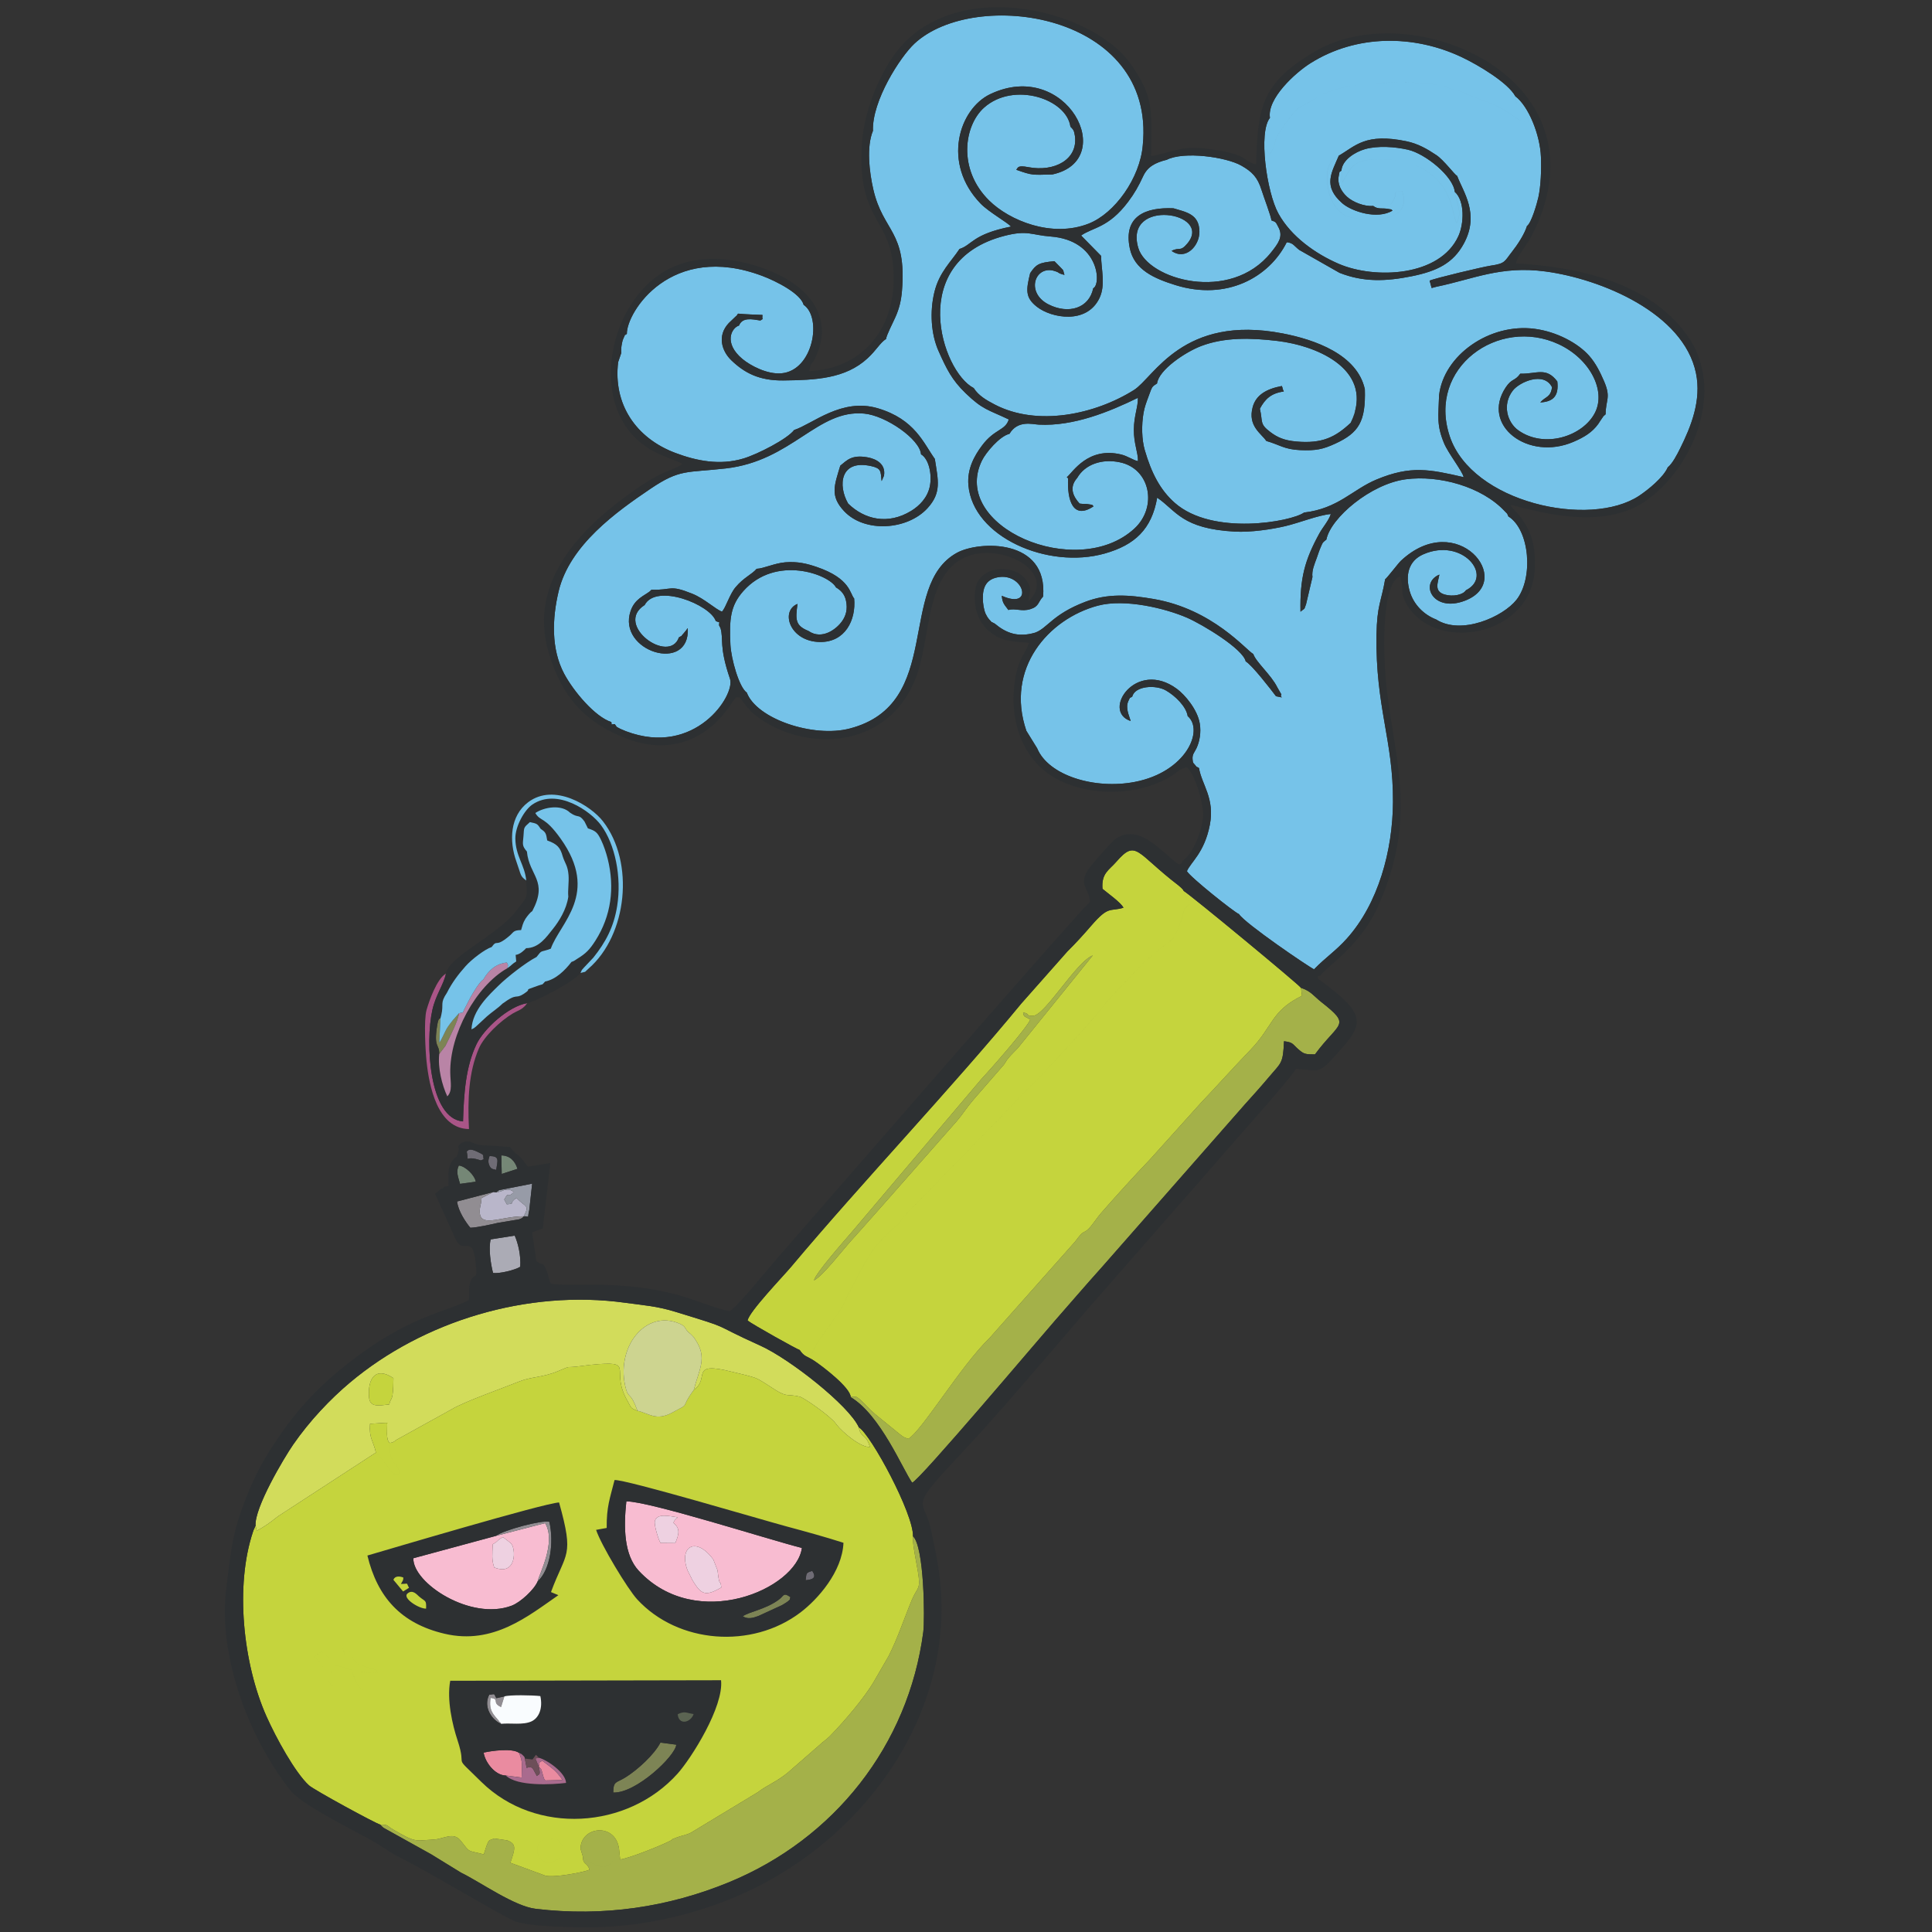<?xml version="1.0" encoding="UTF-8"?>
<!DOCTYPE svg PUBLIC "-//W3C//DTD SVG 1.1//EN" "http://www.w3.org/Graphics/SVG/1.1/DTD/svg11.dtd">
<!-- Creator: CorelDRAW 2017 -->
<svg xmlns="http://www.w3.org/2000/svg" xml:space="preserve" width="200mm" height="200mm" version="1.1" style="shape-rendering:geometricPrecision; text-rendering:geometricPrecision; image-rendering:optimizeQuality; fill-rule:evenodd; clip-rule:evenodd"
viewBox="0 0 20000 20000"
 xmlns:xlink="http://www.w3.org/1999/xlink">
 <rect x="0" y="0" width="20000" height="20000" fill="#333333" stroke="none"/>
 <defs>
  <style type="text/css">
   <![CDATA[
    .fil8 {fill:#F8BCD1}
    .fil14 {fill:#F9FCFE}
    .fil4 {fill:#EED1E1}
    .fil1 {fill:#EA8BA0}
    .fil11 {fill:#D2DC5B}
    .fil15 {fill:#CDD490}
    .fil13 {fill:#C5D43D}
    .fil3 {fill:#B9B6CA}
    .fil16 {fill:#B984A6}
    .fil6 {fill:#ABABB5}
    .fil17 {fill:#A96B8E}
    .fil5 {fill:#A95587}
    .fil10 {fill:#A4B149}
    .fil18 {fill:#979BA7}
    .fil9 {fill:#918D92}
    .fil21 {fill:#76C3E9}
    .fil19 {fill:#6D4F59}
    .fil2 {fill:#7D8455}
    .fil7 {fill:#758776}
    .fil0 {fill:#6F6C75}
    .fil20 {fill:#5B6452}
    .fil12 {fill:#2D3032}
   ]]>
  </style>
 </defs>
 <g id="Capa_x0020_1">
  <path class="fil0" d="M4944.45 11924.19c-93.95,-47.27 -104.97,-7.39 -112.65,-3.38 24.5,124.62 -26.09,50.54 91.73,76.32 65.67,14.37 40.01,22.78 82.98,3.21 -10.12,-53.26 14.2,-37.78 -62.06,-76.15z"/>
  <path class="fil0" d="M5060.82 12051.22c19.27,60.87 46.93,48.2 75.62,59.98 14.58,-99.18 38.04,-143.27 -68.55,-143.28 -8.67,22.93 -17.4,50.6 -7.07,83.3z"/>
  <path class="fil0" d="M8340.25 16358.42c74.81,-7.72 115.4,-24.04 68.4,-96.22 -64.58,19.46 -60.01,18.86 -68.4,96.22z"/>
  <path class="fil1" d="M5236.26 18380.07l163.77 21.29c0.08,-112.85 17.33,-160.13 -28.3,-256.8 -71.49,-49.07 -277.9,-21.31 -364.98,-1.53 13,94.1 113.69,235.27 229.51,237.04z"/>
  <path class="fil1" d="M5578.25 18289.7c30.19,30.7 19.75,14.38 34.57,56.67 2.14,6.12 6.22,27.51 8.52,33.97 14.36,40.49 5.33,24.53 23.23,50.77l179.03 -4.33c-71.5,-102.12 -99.11,-113.64 -210.31,-200.29 -41.18,31.1 -22.81,-2.53 -35.04,63.21z"/>
  <path class="fil2" d="M6348.36 18556.14c232.12,11.34 643.09,-377.23 652.41,-495.32l-164.02 -21.43c-61.93,122.14 -235.32,281.05 -360.63,359.28 -97.97,61.17 -126.47,35.2 -127.76,157.47z"/>
  <path class="fil2" d="M4560 10540.41c-7.31,6.18 -21.14,-9.32 -34.92,78.04 -37.03,234.8 22.94,181.97 22.06,292.61l64.51 -85.16c40.47,-83.24 135.85,-268.48 138.67,-336.02l-64.73 73.79c-21.05,27.75 -38.86,49 -52.17,69.96 -32.46,51.17 -62.24,134.28 -85.98,160.07l12.56 -253.29z"/>
  <path class="fil2" d="M7689.04 16731.75c52.35,32.11 101.05,19.19 162.28,-3.16l244.64 -112.76c14.83,-8.87 54,-32.57 59.61,-37.9 31.09,-29.5 13.7,-4.28 26.33,-44.98 -75.67,-52.25 -64.65,-12.89 -121.97,28.5 -139.79,100.94 -301.16,121.69 -370.89,170.3z"/>
  <path class="fil3" d="M5139.43 12342.7l-31.86 -3.28 -122.56 62.74c-2.04,53.65 -12.21,72.09 -16.44,105.52 -28.45,224.27 207.41,81.12 453.29,83.56 63.81,-121.79 18.18,-90.63 -75.57,-190.63 -87.44,58.18 -1.94,57.54 -99.43,66.38l-27.04 -49.16c55.7,-101.65 17.92,3.79 101.85,-79.53l-35.85 -18.47c-82.7,-13.54 -58.16,10.25 -146.39,22.87z"/>
  <path class="fil4" d="M7466.82 16433.56c-10.96,-105.4 -16.95,22.98 -38.95,-178.29l-43.42 -110.91c-175.95,-241.88 -360.44,-139.84 -268,109.67l53.21 106.75c85.72,138.76 125.7,173.67 297.16,72.78z"/>
  <path class="fil4" d="M5100.66 15986.45c-3.94,98.32 -12.12,162.54 15.17,239.63 238.98,95.19 225.08,-206.37 172.15,-250.46 -3.27,-2.73 -18.35,-15.35 -22.81,-18.94 -3.21,-2.58 -7.92,-6.24 -11.24,-8.85l-46.84 -35.3c-61.05,28.52 -39.71,35.84 -106.43,73.92z"/>
  <path class="fil4" d="M6837.7 15972.99l152.77 1.39c38.38,-92.52 54.38,-149.61 -19.23,-210.44 14.05,-39.78 42.86,-50.78 45.43,-56.55 -94.89,-13.6 -209.84,-43.4 -236.88,34.98 -13.46,39 38.67,202.14 57.91,230.62z"/>
  <path class="fil5" d="M5458.34 10384.08c-195.88,33.02 -449.67,266.29 -525.89,426.35 -111.08,233.28 -130.39,503.11 -139.16,798.7 -353.25,-27.39 -392.81,-822.91 -317.14,-1155.44 36.05,-158.44 116.16,-259.3 140.32,-374.81 -92.59,51.62 -173.1,277.78 -201.08,377.25 -29.15,103.64 -11.25,421.06 0.17,531.09 26.5,255.34 112.92,696.62 439.11,700.71 -14.43,-306.73 -4.24,-584.61 102.45,-834.18 54.7,-127.93 226.08,-287.76 350.1,-361.62 53.32,-31.75 80.31,-32.14 127.47,-78.81 4.03,-3.99 8.67,-10.72 11.89,-14.18 3.33,-3.59 7.96,-9.96 11.76,-15.06z"/>
  <path class="fil6" d="M5079.71 12830.09c-24.09,91.61 0,255.19 24.2,347.29 64.2,10.15 227.83,-29.96 281.61,-63.77 8.18,-115.32 -21.82,-243.09 -57.35,-322.66l-248.46 39.14z"/>
  <path class="fil7" d="M4924.97 12232.91c-8.79,-64.37 -106.84,-161.89 -175.24,-167.36 -32.18,65.69 -7.47,115 12.66,189.89l162.58 -22.53z"/>
  <path class="fil7" d="M5356.82 12099.74c-25.07,-81.02 -78.42,-137.95 -167.22,-138.87l4.23 191.62 162.99 -52.75z"/>
  <path class="fil8" d="M7466.82 16433.56c-171.46,100.89 -211.44,65.98 -297.16,-72.78l-53.21 -106.75c-92.44,-249.51 92.05,-351.55 268,-109.67l43.42 110.91c22,201.27 27.99,72.89 38.95,178.29zm-629.12 -460.57c-19.24,-28.48 -71.37,-191.62 -57.91,-230.62 27.04,-78.38 141.99,-48.58 236.88,-34.98 -2.57,5.77 -31.38,16.77 -45.43,56.55 73.61,60.83 57.61,117.92 19.23,210.44l-152.77 -1.39zm-353.77 -431.42c-29.33,271.06 -24.78,554.77 128.93,719.43 596.76,639.21 1630.93,190.67 1688.29,-236.49 -362.25,-92.32 -1558.84,-477.7 -1817.22,-482.94z"/>
  <path class="fil8" d="M5100.66 15986.45c66.72,-38.08 45.38,-45.4 106.43,-73.92l46.84 35.3c3.32,2.61 8.03,6.27 11.24,8.85 4.46,3.59 19.54,16.21 22.81,18.94 52.93,44.09 66.83,345.65 -172.15,250.46 -27.29,-77.09 -19.11,-141.31 -15.17,-239.63zm35.18 -87.64l-857.01 232.07c-6.35,257.77 593.83,649.67 1016.39,491.59 93.71,-35.06 234.45,-166.81 270.14,-251.56 15.25,-75.52 195.97,-405.2 77.74,-603.55l-507.26 131.45z"/>
  <path class="fil9" d="M5421.86 12591.24c-245.88,-2.44 -481.74,140.71 -453.29,-83.56 4.23,-33.43 14.4,-51.87 16.44,-105.52l122.56 -62.74 -375.84 98.27c11.41,98.47 87.71,212.43 137.31,272.06 82.56,-3.96 209.85,-33.81 282.98,-50.31l222.55 -37.2c40.98,-15.3 31.59,-15.37 47.29,-31z"/>
  <path class="fil9" d="M5135.84 15898.81l507.26 -131.45c118.23,198.35 -62.49,528.03 -77.74,603.55 133.53,-122.31 169.8,-408.3 121.52,-617.03 -73.82,-22.08 -475.14,85.42 -551.04,144.93z"/>
  <path class="fil9" d="M5187.39 17844.93c-3.84,-5.33 -9.42,-19.81 -11.61,-15.93 -2.09,3.66 -8.45,-11.45 -11.28,-14.85 -54.26,-65.35 -106.97,-103.55 -85.64,-237.28 98.88,11.57 6.68,48.83 108.35,94.56l34.14 -110.21 -83.19 18.42c-29.65,-47.64 -1.64,-45.09 -73.87,-35.59 -65.92,129.43 31.51,264.06 123.1,300.88z"/>
  <path class="fil10" d="M6035.9 19225.55c28.06,-196.98 27.27,-249.94 255.04,-230.91 152.47,74.23 93.1,506.53 -233.09,246.86l-21.95 -15.95zm-1574.36 -31.16l310.46 190.88c207.04,101.42 550.14,348.1 773.88,374.84 701.23,83.82 1374.11,-17.85 2000.57,-275.31 1087.48,-446.91 1857.75,-1417.4 2011.33,-2591.02 16.99,-129.77 9.8,-885.37 -106.61,-990.1 -9.46,60.15 36.15,276.17 50.92,365.06 32.32,194.54 -4,152.3 -64.3,297.32 -78.5,188.8 -142.51,387.26 -238.79,577.52l-151.78 262.46c-95.88,166.02 -311.12,418.48 -454.11,563.77 -41.97,42.64 -73.88,58.86 -107.77,92.62l-328.66 286.43c-120.15,98.8 -214.16,129.69 -312.62,204.67l-693.45 419.52c-57.84,27.12 -92.63,27.3 -154.01,51.55 -80.88,31.98 -7.04,4.81 -61.47,33.03 -85.84,44.53 -406.99,174.79 -515.02,191.94l-11.8 -112.16c-39.27,-273.94 -396.17,-231.54 -398.82,0.36l26.41 87.78c-4.18,77.21 45.66,53.89 66.61,130.51 -68.61,26.5 -360.43,83.17 -455.22,61.21l-363.71 -133.9c48.5,-145.01 66.74,-193.68 -31.93,-231.7l-133.26 -19.79c-62.68,21.83 -55.84,12.37 -82.13,77.06l-28.02 87.31c-176.69,-46.36 -134.51,-8.76 -237.85,-140.3 -76.55,-97.4 -173.44,-19.55 -278.66,-13.2 -206.31,12.46 -187.98,32.15 -421.38,-103.39 -73.32,-42.58 -42.49,-50.21 -134.42,-51.37 14.89,15.91 13.28,16.12 33.12,32.57l492.49 273.83zm1574.36 31.16l21.95 15.95c326.19,259.67 385.56,-172.63 233.09,-246.86 -227.77,-19.03 -226.98,33.93 -255.04,230.91z"/>
  <path class="fil10" d="M8806.46 14463.45c308.19,183.53 537.26,745.38 636.24,885.44 79.77,-28.01 1312.94,-1489.75 1475.21,-1674.36 149.8,-170.42 320.66,-370.3 492.96,-561.66l1478.7 -1683.33c80.71,-89.35 160.48,-177.51 250.55,-284.73 122.66,-146.04 142.25,-131.17 151.71,-366.13 98.05,12.92 82.48,25.88 151.52,85.76 56.55,49.05 72.4,50.21 169,50.49 251.46,-341.18 383.21,-291.91 64.59,-542.71 -74.76,-58.84 -107.09,-113.38 -208.89,-145.71l9.81 81.61c-323.56,160.05 -294.98,312.91 -534.08,560.66 -173.84,180.14 -350.08,377.71 -518.4,554.63l-518.14 575.86c-177.79,186.49 -333.26,357.86 -511.77,561.54 -35.89,40.97 -88.22,121.19 -122.83,156.09 -62.29,62.78 -46.07,1.91 -142.15,134.85l-888.55 1001.39c-295.79,285.43 -701.16,962.66 -839.02,1041.57 -54.13,-19.22 -43.47,-13.85 -95.48,-53.71l-208.73 -169.89c-115.77,-87.38 -192.79,-202.84 -243.52,-213.63l-31.69 2.31c-2.74,-5.86 -12.59,-0.07 -17.04,3.66z"/>
  <path class="fil10" d="M8426.22 13254.42c85.59,-38.44 296,-313.15 386.33,-412.23 119.81,-131.4 240.67,-271.9 365.14,-410.84l727.25 -825.87c64.46,-74.78 96.25,-132.79 173.52,-222.81l313.99 -361.33c2.42,-3.37 5.43,-8.47 7.81,-11.9 26.36,-38.23 11.4,-22.26 40.62,-58.42 28.15,-34.84 65.33,-67.76 97.93,-103.72l773.77 -957.28c-171.07,65.42 -492.73,618.39 -616.76,625.54 -83.43,4.81 -29.82,-25.48 -104.66,-32.93 6.48,52.16 24.26,38.39 73.64,71.98 -26.13,76.49 -400.32,503.21 -504.73,614.35l-1339.29 1581.27c-77.02,89.91 -377.33,427.76 -394.56,504.19z"/>
  <path class="fil11" d="M4028.98 14538.95c-107.86,11.42 -199.82,32.77 -208.48,-73.49 -16.31,-200.23 70.71,-321.82 252.35,-198.82 -3.03,262.38 -24.29,184.36 -43.87,272.31zm-1383.39 1255.4l13.55 51.43c51.38,-28.55 97.13,-55.24 152.64,-97.65 24.9,-19.03 36.99,-28.58 68.13,-52.46l1011.5 -658.81c-29.36,-130.52 -72,-144.2 -60.76,-297.81l176.39 -10.87c5.56,59.95 -17.39,180.33 29.49,209.41l27.95 -6.48c24.21,-13.13 21.63,-11.43 33.76,-22.83l577.03 -318.87c126.7,-77.98 540.56,-223.57 703.68,-289.56 118.79,-48.08 239.07,-39.71 395.56,-104.82 164.66,-68.52 53.23,-27.9 241.09,-53.82 67.83,-9.36 116.23,-15.13 185.48,-20.04 364.16,-25.85 113,71.08 297.11,385.56 38.01,64.93 21.95,68.47 101.13,97.77 -73.51,-203.02 -90.75,-124.21 -118.11,-222.24 -119.47,-428.11 200.98,-837.55 557.86,-677.73 58.27,26.1 44.92,40.92 81.62,80.42 21.27,22.89 14.17,8.76 42.48,38.34 29.27,30.59 14.62,14.99 35.45,45.69 127.96,188.6 35.62,311.45 -16.67,519.84 174.8,-117.75 -54.65,-301.65 397.39,-187.52 73.78,18.62 195.64,43.82 250.42,67.32 48.12,20.65 143.35,85.58 196.48,119.56 126.13,80.67 129.5,39.14 253.71,70.44 42.22,10.63 311.24,196.25 372.81,278.63 2.5,3.34 5.63,8.33 8.19,11.63 61.66,79.31 254.08,240.46 344.37,229.36 -41.43,-142.64 -94.2,-88.4 -115.02,-203.01 -100.53,-224 -713.58,-707.2 -1019.24,-845.09 -557.73,-251.62 -246.67,-156.36 -884.41,-351.87 -188.05,-57.66 -322.79,-65.73 -514.66,-92.21 -1013.5,-139.86 -2092.46,190.01 -2849.96,826.78 -201.85,169.67 -416.48,394.95 -587.77,642.92 -94.11,136.23 -401.87,652.74 -388.67,838.59z"/>
  <path class="fil12" d="M5371.73 18144.56c42.7,24.02 12.56,0.49 42.78,28.13 24.84,22.73 13.11,20.41 18.53,32.33l79.31 9.05 35.84 -48.19 30.41 30.76c84.46,21.1 278.51,154.26 281.01,259.97 -142.26,17.63 -505.82,38.36 -623.35,-76.54 -115.82,-1.77 -216.51,-142.94 -229.51,-237.04 87.08,-19.78 293.49,-47.54 364.98,1.53zm976.63 411.58c1.29,-122.27 29.79,-96.3 127.76,-157.47 125.31,-78.23 298.7,-237.14 360.63,-359.28l164.02 21.43c-9.32,118.09 -420.29,506.66 -652.41,495.32zm667.26 -810.51c76.65,-36.2 87.96,-12.16 164.52,-1.74 -30.54,89.46 -153.93,119.46 -164.52,1.74zm-1794.27 -184.41c52.76,-17.08 288.44,-13.07 372.23,-3.39 27.48,127.49 -15.17,226.6 -92.13,262.02 -86.86,40 -219.67,14.81 -314.06,25.08 -91.59,-36.82 -189.02,-171.45 -123.1,-300.88 72.23,-9.5 44.22,-12.05 73.87,35.59l83.19 -18.42zm-560.58 -162.02c-37.1,197.77 22.41,455.91 75.98,617.38 106.21,320.11 -69.24,120.14 246.34,429.93 563.21,552.88 1515.28,490.77 2031.93,-86.63 140.12,-156.59 478.91,-691.21 449.24,-966.17l-2803.49 5.49z"/>
  <path class="fil12" d="M7689.04 16731.75c69.73,-48.61 231.1,-69.36 370.89,-170.3 57.32,-41.39 46.3,-80.75 121.97,-28.5 -12.63,40.7 4.76,15.48 -26.33,44.98 -5.61,5.33 -44.78,29.03 -59.61,37.9l-244.64 112.76c-61.23,22.35 -109.93,35.27 -162.28,3.16zm651.21 -373.33c8.39,-77.36 3.82,-76.76 68.4,-96.22 47,72.18 6.41,88.5 -68.4,96.22zm-1856.32 -816.85c258.38,5.24 1454.97,390.62 1817.22,482.94 -57.36,427.16 -1091.53,875.7 -1688.29,236.49 -153.71,-164.66 -158.26,-448.37 -128.93,-719.43zm-203.51 275.7l-109.58 19.89c49.93,154.31 326.77,612.33 425.15,719.22 422.83,459.4 1187.43,517.86 1691.55,134.86 176.88,-134.37 431.73,-420.25 444.13,-720.4 -182.13,-58.83 -405.02,-119.93 -587.44,-168.9 -248.74,-66.77 -1672.59,-489.87 -1782.45,-480.64 -48.62,192.5 -83.47,277.57 -81.36,495.97z"/>
  <path class="fil12" d="M5597.51 8580.88c50.95,33.75 55.3,43.76 67.2,119.49 104.02,36.98 135.44,73.03 160.42,164.75 24.19,75.12 52.01,93.8 60.18,192.85 6.13,74.47 -9,155.91 -2.2,224.86 -18.56,131.53 -96.38,254.49 -158.62,332.36 -69.78,87.31 -144.59,198.48 -277.97,200.29 -17.99,19.59 -62.6,64.95 -108.72,69.53l6.16 67.68c-51.53,32.55 -42.26,36.06 -91.51,69.92 -328.06,185.61 -598.38,687.77 -591.44,1082.87 1.75,100.08 24.91,188.96 -30.6,243.96 -55.28,-118.29 -99.46,-296.33 -83.27,-438.38 0.88,-110.64 -59.09,-57.81 -22.06,-292.61 13.78,-87.36 27.61,-71.86 34.92,-78.04l8.3 -33.17c27.5,-118.34 -16.46,-118.63 57.69,-228.91 54.24,-107.35 116.89,-189.78 193.29,-276.05 63.39,-71.59 202.79,-177.7 270.31,-198.52 62.51,-86.77 32.22,11.27 176.62,-109.4 52.5,-41.39 40.66,-64.93 128.09,-66.25 12.82,-41.52 18.03,-73.13 45.23,-116.83 6.6,-10.6 27.29,-37.54 35.19,-46.38 19.96,-22.32 15.28,-17.38 35.72,-33.4 166.94,-317 -31.56,-361.18 -55.93,-616.59 -54.07,-62.05 -41.74,-78.86 -35.59,-158.35 7.28,-94.3 -1.91,-85.64 66.56,-146.09 73.88,15.55 77.3,16.83 112.03,70.41zm304.32 -167.47c89.26,62.25 86.81,5.7 148.75,90.53l35.24 71.23c78.41,26.21 97.22,38.09 137.57,122.82 26.55,55.73 51.09,127.97 67.02,191.35 75.58,300.76 35.21,593.57 -126.1,847.03 -60.43,94.93 -99.35,134.27 -188.95,188.96 -25.88,15.8 -27.45,22.14 -59.55,32.37 -65.58,85.71 -161.52,181.18 -273.03,202.88 -41.32,44.24 -11.94,21.33 -65.05,40.03 -195.38,68.76 -48.5,17.78 -155.15,87.1 -92.94,60.43 -59.84,-16.15 -220.81,101.83 -48.02,47.87 -105.55,83.36 -161.24,132.07l-115.33 106.78c-32.67,24.07 2.5,3.33 -44.46,27.45 9.42,-201.17 185.86,-359.55 279.26,-452.08 90.56,-89.72 285.75,-241.29 394.23,-297.18 62.21,-80.21 31.95,-42.62 147.56,-85.91 92.63,-266.18 509.31,-567.9 101.74,-1139.32 -168.54,-236.31 -207.98,-172.62 -261.94,-265.11 89.97,-60.98 268.82,-92.59 360.24,-2.83zm-454.16 701.54c-1.19,64.96 19.31,124.04 -10.59,191.66 -0.22,0.51 -96.48,127.97 -103.53,136.41 -215.67,258.68 -688.1,459.92 -717.08,635.86 -24.16,115.51 -104.27,216.37 -140.32,374.81 -75.67,332.53 -36.11,1128.05 317.14,1155.44 8.77,-295.59 28.08,-565.42 139.16,-798.7 76.22,-160.06 330.01,-393.33 525.89,-426.35 86.66,-13.55 496.38,-229.61 550.85,-312.2 24.76,-50.5 -0.16,-12.08 36.42,-56.16l96.51 -102.18c128.11,-160.51 212.14,-317.42 246.75,-534.44 47.93,-300.6 -20.88,-638.77 -167.74,-837.62 -105.64,-143.04 -451.15,-388.4 -709.91,-213.14 -82.14,55.63 -177.78,224.97 -176.35,351.94 2.07,183.75 98.02,273.53 112.8,434.67z"/>
  <path class="fil12" d="M4337.91 16526.55c66.87,57.68 76.06,31.21 72.96,126 -74.56,1.71 -246.16,-108.45 -193.88,-155.27 53.47,-47.89 98.01,9.51 120.92,29.27zm-265.42 -172.51c15.8,-42.07 65.19,-38.24 102.88,-23.42 0.45,31.15 -8.22,35.17 -24.96,66.22 86.16,0.88 49.76,-20.67 83.87,39.86l-61.23 38.27 -100.56 -120.93zm1492.87 16.87c-35.69,84.75 -176.43,216.5 -270.14,251.56 -422.56,158.08 -1022.74,-233.82 -1016.39,-491.59l857.01 -232.07c75.9,-59.51 477.22,-167.01 551.04,-144.93 48.28,208.73 12.01,494.72 -121.52,617.03zm-1762.08 -268.08c103.76,429.52 345.53,703.37 799.56,809.83 504.1,118.21 866.75,-184.97 1177.78,-399.58l-76.78 -31.79c155.42,-422.17 243.63,-356.52 83.64,-928.1 -163.04,9.03 -1792.33,493.97 -1984.2,549.64z"/>
  <path class="fil13" d="M5766.64 19038.35l52.25 60.35c58.06,129.64 -131.84,238.7 -223.39,147.15 -39.75,-39.75 -40.87,-124.91 -11.86,-168.45 35.68,-53.59 102.47,-47.45 183,-39.05zm-1105.87 -1639.15l2803.49 -5.49c29.67,274.96 -309.13,809.59 -449.24,966.17 -516.65,577.4 -1468.72,639.51 -2031.93,86.63 -315.58,-309.79 -140.13,-109.83 -246.34,-429.93 -53.57,-161.47 -113.07,-419.61 -75.98,-617.38zm-1279.18 -255.32c4.55,2.98 8.6,6.3 13.28,8.92 64.66,36.24 75.48,9.9 180.65,52.55 0.16,-141.16 -66.91,-156.88 -18.92,-232.65 43.68,56.79 90.7,201.4 122.75,231.58 68.42,64.4 186.24,43.38 243.95,113.37l-203.74 -7.85 37.69 180.66c-68.42,-30.49 -93.93,-143.36 -118.45,-203.37 -44.78,-17.12 -159.94,-52.84 -217.33,-52.63 -4.52,105.48 8.64,46.65 24.91,106.48 12.09,44.48 12.34,10.55 7.35,63.4 -4.09,43.34 -2.63,24.71 -16.44,47.99 -64.17,-61.58 -59.81,-166.28 -122.22,-241.18l-62.11 -62.67 72.14 -49.75c5.48,3.21 10.9,8.97 14.78,12.04l41.71 33.11zm421.69 -1041.04c191.87,-55.68 1821.15,-540.62 1984.2,-549.65 159.99,571.58 71.78,505.92 -83.64,928.1l76.78 31.79c-311.03,214.61 -673.68,517.79 -1177.77,399.58 -454.04,-106.46 -695.81,-380.31 -799.57,-809.82zm2477.14 -285.57c-2.11,-218.4 32.75,-303.47 81.36,-495.97 109.85,-9.23 1533.72,413.87 1782.45,480.64 182.43,48.98 405.31,110.07 587.44,168.9 -12.4,300.15 -267.25,586.03 -444.13,720.41 -504.12,383 -1268.73,324.53 -1691.54,-134.87 -98.39,-106.9 -375.23,-564.91 -425.16,-719.22l109.58 -19.89zm-2243.9 -879.68c-19.19,218.62 94.28,207.32 107.54,332.46 -87.02,3.63 -98.6,-48.19 -139.25,-99.13 -16.7,-20.9 -94.61,-117.48 -113.4,-134.06l-1011.5 658.82c-31.14,23.87 -43.22,33.43 -68.14,52.46 -55.51,42.4 -101.25,69.09 -152.63,97.64l-13.55 -51.43 -20.61 45.33c-1.83,4.91 -3.66,10.36 -5.38,15.47 -187.82,558.16 -104.8,1364.18 138.6,1911.73 98.87,222.42 297.93,585.36 439.82,714.77 52.45,47.84 695.48,397.86 737.91,406.34 91.93,1.17 61.1,8.79 134.42,51.37 233.4,135.54 215.07,115.84 421.37,103.39 105.24,-6.35 202.13,-84.2 278.67,13.2 103.35,131.54 61.16,93.94 237.85,140.31l28.02 -87.32c26.29,-64.69 19.45,-55.23 82.13,-77.06l133.26 19.79c98.66,38.02 80.43,86.68 31.93,231.7l363.71 133.9c94.79,21.97 386.61,-34.71 455.23,-61.21 -20.96,-76.62 -70.8,-53.3 -66.62,-130.51l-26.41 -87.78c2.65,-231.9 359.55,-274.3 398.82,-0.36l11.8 112.16c108.03,-17.15 429.17,-147.41 515.02,-191.94 54.43,-28.22 -19.41,-1.05 61.47,-33.03 61.38,-24.25 96.17,-24.43 154,-51.55l693.46 -419.52c98.46,-74.98 192.46,-105.87 312.62,-204.67l328.65 -286.43c33.9,-33.76 65.81,-49.98 107.78,-92.61 142.99,-145.3 358.22,-397.76 454.11,-563.78l151.77 -262.46c96.3,-190.26 160.3,-388.72 238.8,-577.52 60.3,-145.02 96.62,-102.78 64.3,-297.32 -14.77,-88.89 -60.39,-304.91 -50.91,-365.06 7.89,-229.81 -434.04,-1051.28 -560.88,-1128.45 20.82,114.61 73.59,60.38 115.02,203.01 -90.29,11.09 -282.71,-150.04 -344.37,-229.36 -2.56,-3.29 -5.69,-8.29 -8.19,-11.64 -61.58,-82.37 -330.59,-268 -372.81,-278.62 -124.21,-31.3 -127.58,10.24 -253.71,-70.44 -53.13,-33.98 -148.36,-98.91 -196.48,-119.55 -54.78,-23.5 -176.64,-48.71 -250.42,-67.33 -452.04,-114.14 -222.59,69.77 -397.39,187.51 -153.93,210.17 -17.23,123.82 -224.67,235.31 -165.46,88.94 -239.98,6.33 -357.96,-19.62 -79.18,-29.31 -63.13,-32.84 -101.13,-97.77 -184.1,-314.48 67.05,-411.41 -297.11,-385.56 -69.25,4.91 -117.65,10.68 -185.47,20.04 -187.87,25.92 -76.44,-14.7 -241.1,53.82 -156.49,65.1 -276.77,56.74 -395.57,104.82 -163.11,66 -576.97,211.58 -703.67,289.56l-577.03 318.88c-12.13,11.39 -9.55,9.69 -33.76,22.81l-27.96 6.49zm1730.12 4100.76c-80.53,-8.4 -147.32,-14.54 -183,39.05 -29.01,43.54 -27.89,128.7 11.86,168.45 91.55,91.55 281.45,-17.51 223.39,-147.15l-52.25 -60.35zm-1875.23 -4001.49c18.79,16.58 96.7,113.16 113.4,134.06 40.65,50.94 52.23,102.76 139.25,99.13 -13.26,-125.14 -126.73,-113.84 -107.54,-332.46 -46.87,-29.07 -23.92,-149.47 -29.48,-209.41l-176.39 10.86c-11.24,153.61 31.4,167.29 60.76,297.82zm137.57 -497.91c19.59,-87.95 40.84,-9.93 43.86,-272.31 -181.64,-122.99 -268.65,-1.41 -252.34,198.82 8.65,106.26 100.62,84.92 208.48,73.49zm381.89 2113.6c3.1,-94.78 -6.09,-68.32 -72.97,-126 -22.91,-19.76 -67.44,-77.16 -120.91,-29.27 -52.27,46.82 119.32,156.98 193.88,155.27zm-835.35 552.8c-105.17,-42.65 -115.99,-16.31 -180.65,-52.55 -4.68,-2.62 -8.73,-5.94 -13.28,-8.92l-41.71 -33.11c-3.88,-3.07 -9.3,-8.83 -14.78,-12.04l-72.14 49.75 62.11 62.67c62.41,74.9 58.05,179.6 122.22,241.18 13.81,-23.28 12.35,-4.65 16.44,-47.99 4.99,-52.85 4.74,-18.92 -7.35,-63.4 -16.27,-59.83 -29.43,-1 -24.91,-106.48 57.39,-0.21 172.55,35.51 217.33,52.63 24.52,60.01 50.03,172.88 118.45,203.37l-37.69 -180.66 203.74 7.85c-57.71,-69.99 -175.53,-48.97 -243.95,-113.37 -32.05,-30.18 -79.07,-174.79 -122.75,-231.58 -47.99,75.77 19.08,91.49 18.92,232.65zm496.97 -851.3l100.56 120.92 61.23 -38.27c-34.12,-60.53 2.29,-38.98 -83.87,-39.86 16.74,-31.05 25.41,-35.07 24.96,-66.22 -37.7,-14.82 -87.08,-18.65 -102.88,23.43z"/>
  <path class="fil13" d="M8278.7 13975.25c47.72,72.45 75.86,62.17 150.54,111.93 83.27,55.46 376.35,277.75 377.22,376.27 4.45,-3.73 14.3,-9.52 17.05,-3.66l31.68 -2.31c50.73,10.79 127.76,126.25 243.53,213.63l208.73 169.89c52,39.87 41.33,34.49 95.47,53.71 137.86,-78.9 543.23,-756.14 839.03,-1041.57l888.54 -1001.39c96.07,-132.94 79.86,-72.07 142.14,-134.85 34.63,-34.9 86.95,-115.12 122.85,-156.08 178.5,-203.69 333.98,-375.06 511.76,-561.55l518.14 -575.86c168.32,-176.92 344.56,-374.48 518.4,-554.63 239.1,-247.75 210.52,-400.61 534.08,-560.66l-9.81 -81.61c-20.18,-33.13 -1133.53,-954.4 -1214.21,-1003.32 29.75,98.01 40.81,101.66 85.17,122.11 -86.21,49.81 -77.67,68.7 -108.79,180.46 -8.19,29.41 -69.6,170.62 -84.58,188.47l-152.88 123.41c-41.89,37.92 -96.38,74.14 -143.58,114.85l-395.58 419.69c-67,107.38 -499.55,576.8 -625.04,707.77l-403.63 412.51c-36.57,45.57 -85.61,93.4 -125,133.15l-942.04 965.1c-75.09,88.4 -0.23,41.06 -125,135.86l-136.81 140.35c-106.66,106.82 -304.13,509.96 -389.5,684.97l-221.54 314.88c-73.56,99.77 -34.26,83.63 -96.28,162.29 -108.25,-12.85 -19.7,-14.98 -110.06,-53.81zm147.52 -720.84c17.23,-76.42 317.54,-414.27 394.57,-504.18l1339.28 -1581.27c104.41,-111.15 478.6,-537.86 504.73,-614.35 -49.38,-33.58 -67.17,-19.82 -73.64,-71.98 74.85,7.45 21.23,37.74 104.66,32.93 124.03,-7.15 445.69,-560.13 616.76,-625.54l-773.78 957.28c-32.59,35.97 -69.77,68.88 -97.92,103.72 -29.22,36.16 -14.26,20.2 -40.62,58.42 -2.38,3.43 -5.39,8.53 -7.81,11.9l-313.99 361.33c-77.27,90.02 -109.06,148.03 -173.52,222.82l-727.25 825.86c-124.47,138.95 -245.33,279.44 -365.14,410.84 -90.33,99.08 -300.74,373.79 -386.33,412.22zm-147.52 720.84c90.36,38.83 1.81,40.96 110.06,53.81 62.02,-78.66 22.72,-62.52 96.28,-162.29l221.54 -314.88c85.37,-175.01 282.84,-578.15 389.5,-684.97l136.81 -140.35c124.77,-94.8 49.91,-47.46 125,-135.86l942.04 -965.1c39.39,-39.75 88.43,-87.58 125,-133.15l403.63 -412.51c125.49,-130.97 558.04,-600.39 625.04,-707.77l395.58 -419.69c47.2,-40.71 101.69,-76.93 143.58,-114.85l152.88 -123.41c14.98,-17.85 76.39,-159.06 84.58,-188.47 31.12,-111.76 22.58,-130.65 108.79,-180.46 -44.36,-20.45 -55.42,-24.1 -85.17,-122.11 -11.83,-19.37 -1.64,-7.52 -23.63,-30.54 -0.93,-0.98 -27.25,-24.42 -29.7,-26.28 -441.56,-336.97 -435.33,-485.75 -646.16,-243.36 -73.78,84.82 -154.42,117.41 -141.33,278.1 48.03,41.39 190.62,141.1 217.23,195.74 -142.6,42.49 -151.79,-24.79 -331.84,183.72 -86.85,100.57 -162.64,183.67 -248.75,268.74l-476.23 538.14c-709,862.36 -1652.28,1854.62 -2382.81,2725.49 -83.4,99.42 -439.65,469.53 -451.28,557.3 49.73,40.1 517.49,301.06 539.36,305.01z"/>
  <path class="fil14" d="M5221.35 17561.22l-34.14 110.21c-101.67,-45.73 -9.47,-82.99 -108.35,-94.56 -21.33,133.73 31.38,171.93 85.64,237.28 2.83,3.4 9.19,18.51 11.28,14.85 2.19,-3.88 7.77,10.6 11.61,15.93 94.39,-10.27 227.2,14.92 314.06,-25.08 76.96,-35.42 119.61,-134.53 92.13,-262.02 -83.79,-9.68 -319.47,-13.69 -372.23,3.39z"/>
  <path class="fil15" d="M6599.32 14604.5c117.98,25.95 192.5,108.56 357.96,19.62 207.44,-111.49 70.75,-25.14 224.67,-235.3 52.29,-208.39 144.63,-331.24 16.67,-519.84 -20.83,-30.7 -6.18,-15.1 -35.45,-45.69 -28.31,-29.58 -21.21,-15.45 -42.48,-38.34 -36.7,-39.5 -23.35,-54.32 -81.62,-80.42 -356.88,-159.82 -677.33,249.62 -557.86,677.73 27.36,98.03 44.6,19.22 118.11,222.24z"/>
  <path class="fil16" d="M5003.16 10140.03c-37.9,20.87 -106.16,138.18 -128.39,176.61 -17.83,30.82 -30.9,61.23 -53.24,102.44 -46.85,86.43 -9.59,52.05 -71.21,70.8 -2.82,67.54 -98.2,252.78 -138.67,336.02l-64.51 85.16c-16.19,142.05 27.99,320.09 83.27,438.38 55.51,-55 32.35,-143.88 30.6,-243.96 -6.94,-395.1 263.38,-897.26 591.44,-1082.87 1.78,-6.37 6.85,-28.35 7,-31.79l-12.59 -26.87c-118.49,12.97 -191.02,85.29 -243.7,176.08z"/>
  <path class="fil17" d="M5578.25 18289.7c12.23,-65.74 -6.14,-32.11 35.04,-63.21 111.2,86.65 138.81,98.17 210.31,200.29l-179.03 4.33c-17.9,-26.24 -8.87,-10.28 -23.23,-50.77 -2.3,-6.46 -6.38,-27.85 -8.52,-33.97 -14.82,-42.29 -4.38,-25.97 -34.57,-56.67zm-341.99 90.37c117.53,114.9 481.09,94.17 623.35,76.54 -2.5,-105.71 -196.55,-238.87 -281.01,-259.97l-36.47 6.9 36.12 86.16c20.43,96.57 2.42,70.41 -20.65,95.87 -43.82,-77.5 -39.32,-91.98 -81.61,-91.85 -3.17,0.01 -21.74,6.45 -24.11,8.03l-18.84 -96.73c-5.42,-11.92 6.31,-9.6 -18.53,-32.33 -30.22,-27.64 -0.08,-4.11 -42.78,-28.13 45.63,96.67 28.38,143.95 28.3,256.8l-163.77 -21.29z"/>
  <path class="fil18" d="M5139.43 12342.7c88.23,-12.62 63.69,-36.41 146.39,-22.87l35.85 18.47c-83.93,83.32 -46.15,-22.12 -101.85,79.53l27.04 49.16c97.49,-8.84 11.99,-8.2 99.43,-66.38 93.75,100 139.38,68.84 75.57,190.63 67.15,-4.29 33.05,34.82 56.88,-64.26l30.13 -273.68 -343.74 67.61c-3.45,1.9 -10.61,14.54 -13.04,10.48 -2.45,-4.14 -8.64,7.32 -12.66,11.31z"/>
  <path class="fil19" d="M5433.04 18205.02l18.84 96.73c2.37,-1.58 20.94,-8.02 24.11,-8.03 42.29,-0.13 37.79,14.35 81.61,91.85 23.07,-25.46 41.08,0.7 20.65,-95.87l-36.12 -86.16 36.47 -6.9 -30.41 -30.76 -35.84 48.19 -79.31 -9.05z"/>
  <path class="fil20" d="M7015.62 17745.63c10.59,117.72 133.98,87.72 164.52,-1.74 -76.56,-10.42 -87.87,-34.46 -164.52,1.74z"/>
  <g>
   <path class="fil21" d="M13221.04 7112.3l44.11 77.09c-24.68,31 52.26,39.08 -56.11,17.97 -50.09,-66.93 -250.17,-325.54 -313.39,-360.27 -27.29,-129.38 -446.82,-382.7 -607.74,-452.58 -221.8,-96.3 -642.82,-199.62 -923.36,-124.58 -511.58,136.86 -959.88,650.67 -739.64,1295.32l111.74 180.88c115.89,281.21 591.75,428.21 1008.87,348.65 531.27,-101.31 721.57,-533.82 549.46,-681.56 -15.83,-100.56 -128.46,-209.46 -225.06,-265.41 -106.69,-61.8 -321.1,-47.2 -348.44,62.57 -28.99,22.45 -17.31,-4.67 -41.05,47.58 -32.17,70.8 8.04,148.52 24.39,205.87 -306.44,-100.32 53.76,-646.02 479.09,-332.25 81.2,59.91 213.34,213.46 236.61,361.13 14.01,88.93 -1.1,180.92 -34.27,252.44 -19.38,41.75 -46.62,62.71 -40.47,118.19 4.55,41.01 3.1,27.2 26.12,56.15 28.17,35.42 5.83,7.91 40.06,31.37 28.96,173.24 165.38,312.13 112.33,587.47 -55.98,290.56 -198.11,386.9 -237.39,480.01 35.21,62.95 491.18,426.27 539.26,444.5 60.96,97.06 731.85,553.01 776.75,571.31 121.83,-125.02 224,-189.62 338.04,-316.34 327.23,-363.55 476.04,-911.55 479.2,-1415.11 4,-636.81 -182.12,-983.55 -170.7,-1729.81 4.69,-307.14 49.78,-344.63 89.39,-576.19 16.16,-8.5 136.67,-166.69 162.68,-191.03 581.51,-544.18 1190.52,206.97 667.04,411.3 -335.71,131.04 -479.42,-180.86 -267.92,-268.73 -15.75,85.24 -58.46,173.25 54.34,206.3 82.96,24.32 188.94,4.9 220.39,-44.17 291.08,-146.25 -37.22,-550.43 -442.13,-371.78 -154.05,67.97 -186.82,217.18 -140.33,380.45 39.86,140.04 148.46,245.53 274.55,293.95 259.83,165.28 691.96,-27.28 831.49,-204.52 176.65,-224.36 137.59,-724.35 -84.46,-862.58 -18.38,-41.23 -1.85,-15.82 -37.79,-54.22 -238.5,-254.93 -678.63,-375.25 -1023.59,-330.19 -361.39,47.21 -777.57,398.23 -822.46,623.95 -43.86,37.27 -32.18,19.21 -60.11,82.3 -14.35,32.42 -27.3,74.08 -38.63,105.54 -23.48,65.26 -54.31,132.16 -45.51,200.72l-65.51 278.75c-26.37,72.22 -5.9,34.57 -58.32,79.84 -6.6,-347.34 43.44,-533.63 196.78,-813.12 32.62,-59.45 97.24,-132.47 117.11,-198.24 -129.95,11.53 -322.52,90.08 -470.69,125.29 -143.98,34.21 -361.84,65.54 -522.71,56.74 -547.73,-29.94 -604.71,-214.7 -803.83,-351.42 -57.18,328.02 -232.88,489.8 -540.71,577.51 -591.87,168.65 -1368.7,-171.93 -1413.76,-707.56 -14.15,-168.19 61.75,-303.42 140.55,-409.04 130.67,-175.15 242.06,-153.64 277.52,-270.6 -217.21,-102.98 -269.05,-100.01 -446.33,-271.17 -143.08,-138.12 -197.28,-250.4 -280.74,-437.09 -77.71,-173.78 -92.35,-407.28 -42.98,-609.9 50.46,-207.08 171.99,-313.05 259.91,-446.64 129.98,-39.9 132.13,-152.01 532.79,-231.6 -26.28,-36.86 -229.54,-150.32 -314.28,-238.09 -403.19,-417.64 -223.6,-979.17 99.9,-1133.1 788.26,-375.09 1337.01,682.09 643.14,831.38 -207.16,4.84 -201.92,12.65 -374.35,-48.63 20.94,-20.28 8.2,-49.4 125.46,-26.91 268.95,51.63 516.24,-78.26 482.11,-323.89 -8.06,-57.99 -19.24,-67.13 -46.48,-95.41 -38.86,-287.68 -586.67,-469.72 -893.12,-197.44 -207.1,184.05 -277.64,638.81 53.2,963.62 208.67,204.89 645.53,387.64 1028.02,238.08 272.16,-106.41 532.82,-473.25 560.97,-811.53 137.35,-1372.74 -1741.4,-1635.44 -2364.73,-1051.17 -146.3,137.1 -439.51,591.44 -428.52,901.8 -69.01,165.04 -36.87,429.89 3.69,606.03 102.04,442.98 348.35,427.21 296.57,1052.75 -8.16,98.44 -28.33,180.28 -65.78,265.28 -28.93,65.68 -94.73,190.72 -98.46,230.13 -62.91,40.25 -96.91,112.39 -190.46,199.3 -231.68,215.22 -546.83,226.48 -872.07,230.53 -253.72,3.17 -404.79,-79.82 -538.89,-208.19 -100.33,-96.05 -149.7,-255.68 -26.94,-386.02l74.89 -71.47c2.83,-2.88 9.57,-4.92 11.63,-12.83 2.1,-8.08 8.05,-8.61 11.71,-13.23 51.9,6.22 197.42,11.75 250.76,13.55 -8.81,71.02 22.39,24.08 -21.7,57.56 -86.56,-13.53 -186.04,-36.32 -221.44,52.22 -79.77,24.51 -161.23,182.78 35.83,346.4 81.91,68.01 255.33,160.78 402.79,148.14 331.97,-28.43 422.92,-579.27 230.29,-709.19 -30.37,-115.29 -278.91,-243.05 -427.64,-299.02 -945.39,-355.78 -1406.12,376.11 -1402.31,599.4 -34.58,31.78 -1.24,-26.32 -35.52,47.34 -8.94,19.23 -9.86,26.16 -14.39,47.59 -9.61,45.52 -9.1,63.96 -8.18,103.93l-32.09 93.91c-52.58,434.12 182.34,786.28 593.24,940.49 216.18,81.14 458.27,131.78 706.32,56.56 144.91,-43.92 451.8,-200.79 522.02,-294.05 191.14,-62.34 491.79,-336.09 865.86,-225.26 386.76,114.58 475.15,364.48 590.86,524.28 34.59,223.41 71.1,349.22 -75.81,510.07 -207.95,227.68 -650.67,258.38 -864.3,29.77 -147.23,-157.58 -99.68,-266.38 -38.65,-469.98 70.23,-56.2 117.22,-115.64 282.46,-86.1 88.64,15.84 190.31,68.44 170.16,189.89l-24.92 56.01c-10.42,-104.7 -2.74,-131.35 -107.6,-155.07 -320.64,-72.5 -347.65,198.73 -238.64,387.92 170.13,165.56 412.03,222.42 652.38,75.47 86.3,-52.76 169.29,-137.14 193.19,-254.81 24.35,-119.9 -8.64,-282.43 -91.35,-330.93 -10.65,-154.24 -361.74,-400.37 -588.89,-421.59 -483.75,-45.2 -745.05,489.8 -1432.92,568.12 -405.76,46.22 -472.07,3.33 -778.38,210.3 -350.23,236.63 -838,582.85 -951.65,1063.05 -66.23,279.82 -78.64,596.56 58.24,852.59 97.56,182.5 319.49,445.81 487.56,499.14 10.24,33.54 -17.57,25.35 35.88,21.32 31.08,42.83 6.81,20.31 58.03,49.55 1.89,1.09 51.69,22.06 56.73,23.98 716.49,272.02 1135.43,-374.21 1078.06,-541.86 -116.62,-340.69 -63.83,-408.58 -98.54,-525.62l-14.72 -28.35c-1.49,-47.36 20,-20.3 -33.88,-44.4 -56.66,-169.99 -616.44,-394.61 -736.57,-165.73 -321.93,204.22 254.52,620.63 354.78,334.65 50.39,-30.56 3.87,5.93 48.71,-41.25l31.95 -38.87c2.01,-8.45 7.09,-9.82 11.4,-14.03 24.03,473.96 -735.42,239.9 -591.85,-179.55 42.36,-123.75 139.42,-156.92 197.56,-201.59l17.94 -17.71c218.6,6.38 179.95,-56.41 421.16,40.52 129.97,52.23 242.01,162.59 309.13,185.96 41.34,-44.17 78.07,-178.28 140.64,-252.76 85.73,-102 167.58,-130.9 218.09,-190.65 68.92,-1.43 185.68,-58.45 297.83,-67.2 127.79,-9.96 223.15,13.85 324.7,48.5 349.5,119.28 342.11,277.17 386.96,326.15 20.89,224.35 -94.07,453.66 -353.84,450.46 -312.95,-3.85 -414.58,-320.87 -232.6,-394.48 -21.85,162.5 -24.66,224.17 112.96,279.88 142.33,98.75 294.7,-22.05 350.83,-104.51 37.14,-54.58 56.67,-119.38 38.44,-207.2 -14.93,-71.83 -55.84,-110.31 -103.9,-138.79 -69.76,-133.79 -621.6,-341.93 -958.86,37.55 -133.7,150.42 -146.84,287.97 -134.1,554.53 6.93,144.65 89.19,442.4 169.42,496.68 102.97,272.58 688.72,469.9 1064.9,372.22 977.87,-253.94 486.83,-1475.33 1110.14,-1819.11 226.61,-124.98 943.27,-152.11 892.49,452.69 -53.83,56.44 -40.71,102.29 -131.46,130.32 -93.36,28.82 -154.56,-12.62 -228.18,8.84 -35.12,-50.62 -62.12,-65.95 -68,-147.07 339.44,152.18 229.99,-249.48 -48.53,-190.19 -104.08,22.16 -149.26,91.03 -147.73,217.76 0.65,54.08 10.28,115.06 27.99,157.1 5.85,13.91 23.87,45.62 38.59,60.87 44.14,45.69 0.69,10.33 56.85,42.48 117.3,98.38 241.58,145.5 417.8,93.79 127.25,-45.4 177.99,-188.49 516.58,-318.26 233.37,-89.43 452.67,-74.94 711.09,-30.29 613.58,106.02 957.98,531.44 1030.87,569.48 26.31,82.23 184.92,216.52 247.03,342.06zm1599.17 -4130.69l-20.89 -76.26c47.12,-23.36 553.31,-143.66 630.08,-154.91 157.14,-23.04 142.21,-42.62 224.1,-145.93 50.85,-64.12 127.74,-178.17 153.99,-265.73 43.63,-26.27 103.15,-230.57 117.53,-295.57 26.29,-118.78 32.03,-288.51 26.64,-420.84 -9.33,-229.05 -128.75,-524.1 -264.82,-625.8 11.89,124.73 7.89,26.62 82.47,123.95 25.28,33.01 49.49,97.13 56.19,142.83 -164.25,-7.55 -142.93,-112.64 -506.69,-236.79l-133.56 -50.86c-3.8,-2.06 -8.38,-5.44 -12.16,-7.42 -74.56,-39.17 -122.47,-35.7 -206.95,-66.98 -210.9,-78.14 -938.29,-58.3 -1182.2,39.44 -215.55,86.38 -15.06,-11.52 -234.92,119.12l-103.98 55.72c-56.39,41.21 -208.95,253.27 -231.45,311.32 -18.66,48.14 -24.92,125.7 -72.2,166.09 -89.01,-87.46 -0.28,-261.87 5.09,-373.28 -122.2,151.07 -33.34,769.78 86.62,989.12 131.84,241.06 388.53,420.32 625.52,522.38 374.3,161.19 1047.3,133.38 1238.83,-287.67 57.89,-127.25 67.94,-362.75 -37.45,-457.32 13.01,106.52 84.79,219.33 17.83,322.37 -51.98,-129.75 -49.18,-397.09 -358.25,-566.93 -124.49,-68.41 -353.05,-104.63 -522.54,-90.72 -198.07,16.25 -221.65,99.58 -300,237.24l-10.44 -122.89c-24.91,27.4 -14.66,-14.85 -28.55,59.04 -15.1,80.37 25.73,155.93 84.32,210.76 60.75,56.87 182.12,104.97 273.24,96.57l178.64 -12.8c106.56,-141.29 -8.67,-119.42 119.25,-143.63 117.13,324.69 -323.71,327.39 -548.89,270.26 -99.79,-25.31 -182.73,-148.46 -205.54,-245.65 -37.57,-160.04 -39.22,-325.82 100.3,-388.46 172.1,-99.67 273.75,-237.55 699.54,-149.12 120.78,25.1 214.62,79.53 309.81,143.15 79.65,53.23 187.98,202.21 216.17,216.5 59.78,162.2 235.22,390.09 69.76,697.66 -111.15,206.6 -281.98,287.88 -540.42,340.11 -269.46,54.44 -501.58,61.92 -748.01,-35.54l-415.99 -236.6c-54.29,-40.61 -61.33,-73.51 -129.87,-80.02 -181.46,363.9 -623.12,608.1 -1150.89,444.13 -218.55,-67.9 -426.99,-157.07 -473.76,-380.58 -69.94,-334.15 163.03,-427.17 451.31,-414.95 131.31,39.86 267.76,58.85 269.29,242.29 1.23,147.3 -143.38,302.22 -288,198.72 82.56,-43.5 86.78,14.07 162.33,-75.54 275.21,-326.45 -660.39,-475.73 -507.36,44.4 96.41,327.58 951.13,576.07 1374.31,47.69 75.83,-94.67 124.46,-161.75 80.87,-252.94 -37.21,-77.89 -37.98,-61.33 -77.08,-79.54 0.92,-30.66 -81.58,-248.32 -102.72,-316.36 -40.29,-129.68 -97.64,-187.19 -207.44,-249.85 -158.78,-90.6 -597.86,-151.18 -773.16,-60.81 -120.11,29.19 -199.02,72.63 -244.03,169.57 -47.88,103.15 -88.42,175.79 -155.52,265.12 -204.08,271.67 -365.13,263.53 -486.87,349.21l206.75 210.56c0.91,137.82 48.51,300.75 -16.9,437.22 -131.98,275.39 -497.4,207.86 -647.83,89.71 -122.22,-95.99 -112.26,-174.16 -69.61,-347.71 61.17,-90.58 89.22,-109.96 251.5,-123.91l63.98 65.1c42.26,46.63 18.18,9.63 39.72,76.89 -93.98,-25.09 -28.01,-20.56 -124.81,-46.93 -189.96,-33.85 -271.43,236.16 -38.96,352.94 207.1,104.03 418.7,39.03 461.55,-167.77 84.32,-39.1 64.74,-497.74 -442.25,-535.95 -200.31,-15.1 -235.29,-68.91 -475.81,-6.93 -1020.07,262.9 -652.3,1405.42 -319.05,1575.83 49.75,79.65 134.08,126.94 217.08,170.31 441.45,230.73 1037.99,103.28 1441.42,-149.97 207.08,-130.01 503.99,-785.66 1539.7,-585.95 331.16,63.85 771.56,217.11 850.69,577.51 10.24,334.81 -62.88,451.44 -305.65,563.22 -129.35,59.56 -201.26,74.21 -364.42,67.33 -164.97,-6.97 -216.72,-57.37 -350.03,-94.75 -49.73,-75.65 -194.73,-153.47 -140.89,-351.09 33.61,-123.41 140,-187.95 301.86,-217.92 13.68,31.92 1.89,19.89 20.18,56.75 -130.05,17.79 -193.81,76.69 -247.74,178.77 32.89,137.91 -6.91,155.25 110.21,242.66 73.2,54.63 142.7,85.26 266.49,96.44 269.54,24.34 405.25,-45.75 563.4,-193.29l53.92 -110.11c-2.62,-3.85 -5.87,-8.32 -8.4,-11.9 119.92,-455 -408.02,-678.66 -803.98,-725.69 -273.83,-32.54 -546.45,-39.85 -789.65,52.73 -164.95,62.78 -439.08,246.95 -456.51,387.45 -54.85,35.26 -48.25,26.48 -89.7,138.74 -20.77,56.23 -39.44,104.79 -49.86,164.25 -22.49,128.22 -18.94,278.21 12.57,386.76 68.48,235.96 159.32,413 311.06,546.42 392.56,345.18 1206.5,194.45 1337.76,100.13 354.84,-41.6 500.39,-238.34 751.98,-342.72 354.89,-147.23 550.48,-103.98 900.36,-23.68 -12.89,-61.71 -159.19,-245.9 -202.99,-351.31 -79.55,-191.42 -57.83,-279.33 -51.54,-496.36 47.32,-414.5 523.06,-748.77 988.55,-688.06 232.9,30.37 451.59,150.69 565.05,279.01 66.47,75.18 112.56,166.67 153.89,262.79 74.69,173.64 17.48,188.65 16.52,343.16 -48.31,44.47 -1.77,-5.67 -43.85,50.88 -14.29,19.19 -19.69,31.64 -32.77,49.62 -62.51,86.05 -142.51,135.53 -255.71,184.41 -469.26,202.66 -963.15,-169.59 -701.77,-563.31 63.61,-95.83 94.01,-62.13 150.69,-142.04 169.15,4.97 267.11,-74.02 383.54,80.64 17,149.64 -42.13,210 -176.8,217 55.42,-63.77 107.71,-49.71 122.01,-157.36 -84.53,-167.62 -338.32,-52.84 -405.75,34.36 -113.42,146.61 -56.36,330.79 55.9,411.13 270.39,193.53 669.61,61.4 793.81,-180.39 118.04,-229.78 -52.45,-560.44 -376.12,-710.73 -621.07,-288.39 -1361.11,242.6 -1127.71,950.63 227.71,690.72 1452.77,958.57 1963.65,617.11 92.2,-61.64 248.92,-188.56 293.99,-292.61 48.71,-38.81 96.61,-131.96 128.23,-195.56 112.02,-225.35 222.74,-497.41 163.81,-780.84 -128.94,-620.18 -978.47,-973.35 -1556.16,-1051.28 -463.7,-62.55 -748.16,79.38 -1129.86,157.89l-50.17 13.3zm-604.6 -849.95c49.64,38.87 94.07,18.86 154.81,31.12 51.27,10.35 18.83,-3.02 45.34,16.86 -157.1,97.01 -424.07,9.35 -521.68,-76.52 -201.98,-177.68 -110.08,-314.32 -34.71,-491.74 -139.52,62.64 -137.87,228.42 -100.3,388.46 22.81,97.19 105.75,220.34 205.54,245.65 225.18,57.13 666.02,54.43 548.89,-270.26 -127.92,24.21 -12.69,2.34 -119.25,143.63l-178.64 12.8zm-1069.13 -911.95c-5.37,111.41 -94.1,285.82 -5.09,373.28 47.28,-40.39 53.54,-117.95 72.2,-166.09 22.5,-58.05 175.06,-270.11 231.45,-311.32l103.98 -55.72c219.86,-130.64 19.37,-32.74 234.92,-119.12 243.91,-97.74 971.3,-117.58 1182.2,-39.44 84.48,31.28 132.39,27.81 206.95,66.98 3.78,1.98 8.36,5.36 12.16,7.42l133.56 50.86c363.76,124.15 342.44,229.24 506.69,236.79 -6.7,-45.7 -30.91,-109.82 -56.19,-142.83 -74.58,-97.33 -70.58,0.78 -82.47,-123.95 -74.88,-139.2 -381.35,-323.37 -558.4,-406.6 -492.92,-231.72 -1085.94,-235.46 -1562.6,64.41 -158.18,99.51 -450.77,366.57 -419.36,565.33zm740.12 545.58l10.44 122.89c78.35,-137.66 101.93,-220.99 300,-237.24 169.49,-13.91 398.05,22.31 522.54,90.72 309.07,169.84 306.27,437.18 358.25,566.93 66.96,-103.04 -4.82,-215.85 -17.83,-322.37 -15.04,-159.47 -303.29,-395.77 -486.68,-436.93 -134.25,-30.12 -308.07,-42.99 -441.82,-5.74 -104.4,29.09 -238.04,114.07 -244.9,221.74zm-8003.5 7517.54c-6.79,-68.95 8.35,-150.39 2.21,-224.86 -8.17,-99.05 -35.99,-117.73 -60.17,-192.85 -24.99,-91.72 -56.41,-127.77 -160.43,-164.75 -11.9,-75.73 -16.24,-85.73 -67.2,-119.48 -34.73,-53.59 -38.14,-54.87 -112.03,-70.42 -68.47,60.45 -59.28,51.79 -66.56,146.09 -6.15,79.49 -18.49,96.3 35.6,158.35 24.36,255.41 222.85,299.58 55.92,616.59 -20.43,16.02 -15.76,11.08 -35.72,33.39 -7.9,8.85 -28.59,35.78 -35.19,46.39 -27.2,43.69 -32.41,75.31 -45.22,116.83 -87.44,1.32 -75.6,24.86 -128.1,66.25 -144.4,120.67 -114.11,22.62 -176.62,109.4 -67.52,20.82 -206.91,126.93 -270.32,198.52 -76.4,86.27 -139.04,168.69 -193.28,276.06 -74.15,110.27 -30.19,110.56 -57.69,228.91l-8.3 33.16 -12.56 253.29c23.73,-25.79 53.52,-108.9 85.99,-160.07 13.3,-20.96 31.11,-42.21 52.16,-69.95l64.73 -73.8c61.62,-18.75 24.36,15.63 71.21,-70.81 22.34,-41.2 35.42,-71.61 53.25,-102.43 22.22,-38.43 90.48,-155.74 128.38,-176.61 52.68,-90.79 125.21,-163.11 243.7,-176.08l12.59 26.86c-0.14,3.45 -5.22,25.42 -7,31.79 49.25,-33.86 39.98,-37.36 91.51,-69.91l-6.16 -67.68c46.12,-4.58 90.73,-49.94 108.72,-69.53 133.38,-1.82 208.19,-112.98 277.97,-200.29 62.24,-77.87 140.06,-200.84 158.61,-332.36zm-328.87 623.75c-108.48,55.89 -303.67,207.46 -394.23,297.18 -93.4,92.53 -269.84,250.92 -279.26,452.07 46.96,-24.11 11.79,-3.37 44.46,-27.44l115.33 -106.78c55.68,-48.72 113.22,-84.2 161.24,-132.07 160.98,-117.98 127.88,-41.4 220.8,-101.82 106.66,-69.33 -40.22,-18.35 155.16,-87.11 53.11,-18.7 23.73,4.21 65.05,-40.03 111.51,-21.7 207.44,-117.17 273.04,-202.88 32.09,-10.23 33.65,-16.56 59.55,-32.37 89.58,-54.69 128.51,-94.03 188.93,-188.95 161.32,-253.47 201.69,-546.28 126.11,-847.03 -15.93,-63.39 -40.47,-135.63 -67.02,-191.36 -40.35,-84.73 -59.16,-96.61 -137.56,-122.82l-35.25 -71.22c-61.94,-84.84 -59.49,-28.3 -148.75,-90.54 -91.42,-89.76 -270.26,-58.15 -360.23,2.83 53.95,92.49 93.39,28.81 261.93,265.11 407.57,571.43 -9.11,873.14 -101.74,1139.32 -115.61,43.29 -85.35,5.69 -147.56,85.91zm4895.6 -5415.6c-101.86,24.14 -245.1,195.23 -284.82,276.83 -332.69,683.17 982.41,1251.61 1577.68,704.42 243.3,-223.65 165.12,-623.61 -152.26,-687.02 -179.92,-38.04 -357.79,19.82 -439.29,162.16 -93.13,104.45 -33.02,202.54 24.85,265.41 35.03,5.72 63.1,2.66 77.65,4.8 81.12,12 42.99,6.73 67.33,23.57 -215.21,144.77 -274.8,-66.55 -263.84,-289.77l-13.72 -11.01c62.64,-52.07 218.05,-318.24 562.63,-235.53 67.4,16.17 123.92,59.05 174.22,68.84 2.33,-88.38 -44.1,-181.18 -42.68,-327.71 1.4,-143.64 44.49,-234.75 42.01,-327.66 -296.16,144.34 -665.19,296.02 -1026.17,277.47 -65.56,-3.37 -217.61,-49.46 -303.59,95.2zm-3068.45 2507.22c1.66,-2.52 3.26,-5.03 4.83,-7.52 -1.57,2.5 -3.17,5 -4.83,7.52zm19.97 -33.53c1.33,-2.47 2.62,-4.95 3.86,-7.4 -1.24,2.45 -2.53,4.93 -3.86,7.4zm18.31 -39.82c1.83,-4.74 3.53,-9.46 5.11,-14.15 -1.58,4.69 -3.28,9.41 -5.11,14.15zm13.58 -344.94l0.02 -0.85 0 0.02 -0.12 0.87 0.12 -0.89 -0.02 0.85zm3.65 -59.9l0.04 0.66 0 0.01 -0.04 -0.67zm-3.63 59.07l-0.02 0.83 0.02 -0.83zm-1985.59 2535.87c-14.78,-161.15 -110.73,-250.92 -112.8,-434.67 -1.43,-126.98 94.21,-296.3 176.36,-351.94 258.75,-175.26 604.26,70.09 709.9,213.14 146.86,198.85 215.67,537.03 167.74,837.62 -34.61,217.02 -118.64,373.93 -246.75,534.45l-96.51 102.17c-36.58,44.08 -11.66,5.66 -36.42,56.16 74.37,-21.22 24.78,6 84.85,-46.29 399.04,-347.36 478.15,-1097.58 148.04,-1523.29 -123.34,-159.06 -503.1,-402.69 -774.75,-197.66 -188.6,142.36 -197.98,400.62 -122.67,611.29 53.01,148.29 37.31,151 103.01,199.02z"/>
  </g>
  <path class="fil12" d="M4772 19385.27l-310.46 -190.88 -492.49 -273.83c-19.84,-16.45 -18.23,-16.66 -33.12,-32.57 -42.44,-8.49 -685.46,-358.51 -737.91,-406.34 -141.89,-129.41 -340.95,-492.35 -439.82,-714.77 -243.4,-547.55 -326.42,-1353.57 -138.6,-1911.73 1.72,-5.11 3.55,-10.56 5.38,-15.47l20.61 -45.33c-13.2,-185.85 294.56,-702.36 388.67,-838.59 171.29,-247.97 385.92,-473.25 587.77,-642.92 757.5,-636.77 1836.46,-966.64 2849.96,-826.78 191.87,26.48 326.61,34.55 514.66,92.21 637.74,195.51 326.68,100.25 884.41,351.87 305.66,137.89 918.71,621.09 1019.24,845.09 126.85,77.16 568.77,898.63 560.87,1128.45 116.41,104.73 123.6,860.33 106.61,990.1 -153.58,1173.62 -923.85,2144.11 -2011.33,2591.02 -626.46,257.46 -1299.34,359.13 -2000.57,275.31 -223.74,-26.74 -566.84,-273.42 -773.88,-374.84zm307.71 -6555.18l248.46 -39.14c35.53,79.57 65.53,207.34 57.35,322.66 -53.78,33.81 -217.41,73.92 -281.61,63.77 -24.2,-92.1 -48.29,-255.68 -24.2,-347.29zm342.15 -238.85c-15.7,15.63 -6.31,15.7 -47.29,31l-222.55 37.2c-73.13,16.5 -200.42,46.35 -282.98,50.31 -49.6,-59.63 -125.9,-173.59 -137.31,-272.06l375.84 -98.27 31.86 3.28c4.02,-3.99 10.21,-15.45 12.66,-11.31 2.43,4.06 9.59,-8.58 13.04,-10.48l343.74 -67.61 -30.13 273.68c-23.83,99.08 10.27,59.97 -56.88,64.26zm-672.13 -525.69c68.4,5.47 166.45,102.99 175.24,167.36l-162.58 22.53c-20.13,-74.89 -44.84,-124.2 -12.66,-189.89zm444.1 86.94l-4.23 -191.62c88.8,0.92 142.15,57.85 167.22,138.87l-162.99 52.75zm-125.94 -184.57c106.59,0.01 83.13,44.1 68.55,143.28 -28.69,-11.78 -56.35,0.89 -75.62,-59.98 -10.33,-32.7 -1.6,-60.37 7.07,-83.3zm-236.09 -47.11c7.68,-4.01 18.7,-43.89 112.65,3.38 76.26,38.37 51.94,22.89 62.06,76.15 -42.97,19.57 -17.31,11.16 -82.98,-3.21 -117.82,-25.78 -67.23,48.3 -91.73,-76.32zm7422.04 -2697.62c80.68,48.92 1194.03,970.2 1214.21,1003.32 101.8,32.33 134.13,86.87 208.89,145.71 318.62,250.8 186.87,201.53 -64.59,542.71 -96.6,-0.28 -112.45,-1.44 -169,-50.49 -69.04,-59.88 -53.47,-72.84 -151.52,-85.76 -9.46,234.96 -29.05,220.09 -151.71,366.13 -90.07,107.22 -169.84,195.38 -250.55,284.73l-1478.7 1683.33c-172.3,191.36 -343.16,391.24 -492.96,561.66 -162.27,184.61 -1395.44,1646.35 -1475.21,1674.36 -98.98,-140.06 -328.05,-701.91 -636.24,-885.44 -0.87,-98.53 -293.95,-320.81 -377.22,-376.27 -74.68,-49.76 -102.82,-39.48 -150.54,-111.93 -21.87,-3.95 -489.62,-264.91 -539.37,-305 11.64,-87.78 367.89,-457.89 451.29,-557.31 730.53,-870.87 1673.81,-1863.14 2382.81,-2725.48l476.23 -538.14c86.1,-85.08 161.91,-168.18 248.75,-268.75 180.05,-208.51 189.24,-141.23 331.84,-183.72 -26.61,-54.64 -169.2,-154.35 -217.23,-195.74 -13.09,-160.69 67.55,-193.29 141.33,-278.1 210.84,-242.38 204.6,-93.61 646.16,243.36 2.45,1.86 28.77,25.3 29.7,26.28 21.99,23.02 11.8,11.17 23.63,30.54zm-1210.43 -4282.82l13.72 11.01c-10.97,223.22 48.63,434.54 263.84,289.77 -24.34,-16.85 13.79,-11.57 -67.33,-23.57 -14.56,-2.14 -42.61,0.92 -77.65,-4.8 -57.87,-62.87 -117.99,-160.96 -24.84,-265.42 81.49,-142.33 259.36,-200.19 439.28,-162.15 317.38,63.42 395.56,463.38 152.26,687.02 -595.27,547.19 -1910.37,-21.25 -1577.69,-704.43 39.73,-81.59 182.97,-252.69 284.83,-276.82 85.98,-144.66 238.03,-98.57 303.6,-95.2 360.97,18.55 730,-133.13 1026.16,-277.47 2.48,92.91 -40.61,184.02 -42.01,327.66 -1.42,146.52 45.01,239.33 42.68,327.71 -50.31,-9.78 -106.82,-52.67 -174.22,-68.84 -344.58,-82.71 -499.98,183.46 -562.63,235.53zm2815.95 -3328.99c-75.36,177.42 -167.26,314.06 34.72,491.74 97.61,85.87 364.58,173.54 521.68,76.53 -26.51,-19.89 5.93,-6.52 -45.34,-16.87 -60.74,-12.27 -105.17,7.74 -154.81,-31.13 -91.11,8.42 -212.49,-39.68 -273.25,-96.57 -58.58,-54.82 -99.41,-130.38 -84.31,-210.76 13.89,-73.88 3.64,-31.63 28.55,-59.02 6.86,-107.68 140.49,-192.67 244.9,-221.75 133.75,-37.25 307.58,-24.38 441.82,5.74 183.39,41.16 471.64,277.46 486.68,436.93 105.39,94.57 95.33,330.06 37.45,457.32 -191.53,421.05 -864.53,448.86 -1238.83,287.67 -237,-102.06 -493.68,-281.32 -625.52,-522.38 -119.96,-219.34 -208.83,-838.04 -86.63,-989.12 -31.41,-198.76 261.19,-465.82 419.37,-565.33 476.66,-299.87 1069.69,-296.12 1562.6,-64.41 177.05,83.24 483.53,267.4 558.4,406.6 136.07,101.7 255.49,396.75 264.83,625.81 5.38,132.32 -0.36,302.05 -26.65,420.84 -14.38,64.98 -73.9,269.29 -117.54,295.56 -26.24,87.56 -103.13,201.6 -153.97,265.73 -81.9,103.31 -66.96,122.89 -224.11,145.92 -76.77,11.26 -582.97,131.56 -630.07,154.93l20.87 76.25 50.18 -13.3c381.7,-78.51 666.15,-220.44 1129.85,-157.88 577.7,77.92 1427.23,431.08 1556.17,1051.27 58.93,283.43 -51.8,555.48 -163.81,780.84 -31.62,63.61 -79.52,156.75 -128.24,195.56 -45.06,104.05 -201.78,230.98 -293.98,292.61 -510.88,341.46 -1735.94,73.61 -1963.65,-617.12 -233.4,-708.02 506.64,-1239.01 1127.7,-950.62 323.68,150.29 494.17,480.95 376.13,710.73 -124.2,241.79 -523.42,373.92 -793.81,180.39 -112.27,-80.34 -169.32,-264.52 -55.9,-411.14 67.43,-87.19 321.22,-201.97 405.75,-34.35 -14.3,107.66 -66.59,93.59 -122.01,157.36 134.66,-7 193.8,-67.36 176.8,-216.99 -116.43,-154.67 -214.39,-75.68 -383.54,-80.66 -56.68,79.92 -87.08,46.22 -150.69,142.04 -261.38,393.73 232.51,765.98 701.77,563.32 113.2,-48.88 193.2,-98.36 255.71,-184.41 13.08,-17.99 18.48,-30.43 32.77,-49.62 42.08,-56.55 -4.46,-6.41 43.85,-50.88 0.96,-154.5 58.17,-169.52 -16.52,-343.16 -41.34,-96.12 -87.42,-187.61 -153.89,-262.78 -113.46,-128.33 -332.15,-248.65 -565.06,-279.02 -465.48,-60.71 -941.22,273.55 -988.54,688.06 -6.29,217.03 -28,304.93 51.53,496.36 43.81,105.41 190.11,289.6 203,351.31 -349.89,-80.3 -545.48,-123.55 -900.36,23.68 -251.59,104.38 -397.14,301.12 -751.98,342.72 -131.26,94.32 -945.2,245.04 -1337.76,-100.13 -151.74,-133.42 -242.58,-310.47 -311.06,-546.42 -31.51,-108.55 -35.06,-258.54 -12.57,-386.76 10.42,-59.46 29.09,-108.02 49.86,-164.25 41.45,-112.26 34.85,-103.48 89.7,-138.73 17.43,-140.51 291.56,-324.68 456.51,-387.46 243.2,-92.58 515.82,-85.27 789.65,-52.73 429.87,51.06 1015.32,310.28 758.46,847.7 -158.15,147.54 -293.86,217.63 -563.4,193.29 -123.79,-11.18 -193.29,-41.81 -266.49,-96.44 -117.12,-87.41 -77.32,-104.75 -110.21,-242.66 53.93,-102.08 117.69,-160.98 247.74,-178.76 -18.3,-36.87 -6.5,-24.84 -20.18,-56.76 -161.87,29.96 -268.24,94.51 -301.86,217.91 -53.84,197.64 91.16,275.45 140.89,351.1 133.31,37.37 185.06,87.78 350.03,94.75 163.16,6.88 235.07,-7.77 364.42,-67.33 242.76,-111.78 315.88,-228.41 305.65,-563.22 -79.12,-360.39 -519.53,-513.66 -850.69,-577.51 -1035.7,-199.71 -1332.61,455.94 -1539.7,585.95 -403.43,253.25 -999.97,380.69 -1441.42,149.97 -83,-43.37 -167.32,-90.66 -217.08,-170.31 -333.26,-170.4 -701.02,-1312.94 319.05,-1575.83 240.52,-61.97 275.5,-8.17 475.81,6.93 506.99,38.21 526.57,496.85 442.25,535.95 -42.85,206.8 -254.45,271.8 -461.55,167.77 -232.47,-116.78 -151,-386.8 38.96,-352.94 96.8,26.37 30.83,21.84 124.81,46.93 -21.54,-67.25 2.54,-30.26 -39.72,-76.89l-63.98 -65.1c-162.28,13.95 -190.33,33.33 -251.49,123.91 -42.66,173.55 -52.62,251.72 69.6,347.71 150.43,118.15 515.84,185.68 647.83,-89.71 65.4,-136.47 17.8,-299.4 16.9,-437.23l-206.75 -210.55c121.74,-85.68 282.79,-77.54 486.87,-349.21 67.09,-89.32 107.64,-161.98 155.52,-265.12 45.01,-96.94 123.92,-140.38 244.04,-169.57 175.29,-90.37 614.37,-29.79 773.15,60.81 109.8,62.66 167.15,120.17 207.44,249.85 21.14,68.04 103.64,285.7 102.72,316.36 39.1,18.21 39.87,1.65 77.08,79.54 43.59,91.19 -5.04,158.27 -80.87,252.95 -423.17,528.36 -1277.91,279.88 -1374.3,-47.7 -153.04,-520.13 782.56,-370.85 507.35,-44.41 -75.56,89.62 -79.77,32.05 -162.33,75.55 144.62,103.5 289.23,-51.42 288,-198.73 -1.53,-183.43 -137.98,-202.42 -269.29,-242.28 -288.28,-12.22 -521.25,80.8 -451.32,414.95 46.78,223.51 255.22,312.68 473.77,380.59 527.77,163.96 969.44,-80.24 1150.89,-444.13 68.53,6.5 75.59,39.4 129.87,80.01l415.99 236.6c246.43,97.47 478.55,89.98 748.01,35.54 258.44,-52.23 429.28,-133.5 540.42,-340.12 165.46,-307.56 -9.98,-535.45 -69.77,-697.65 -28.19,-14.29 -136.51,-163.27 -216.16,-216.51 -95.18,-63.61 -189.04,-118.05 -309.8,-143.14 -425.8,-88.42 -527.45,49.45 -699.56,149.12zm-3926.67 965.96c-87.93,133.59 -209.45,239.56 -259.91,446.64 -49.37,202.62 -34.72,436.12 42.98,609.9 83.46,186.69 137.66,298.97 280.74,437.09 177.28,171.16 229.12,168.18 446.34,271.17 -35.47,116.96 -146.85,95.44 -277.53,270.6 -78.8,105.62 -154.7,240.85 -140.54,409.04 45.05,535.63 821.88,876.21 1413.75,707.56 307.83,-87.71 483.53,-249.49 540.71,-577.51 199.12,136.71 256.1,321.48 803.83,351.42 160.87,8.79 378.73,-22.53 522.71,-56.73 148.17,-35.21 340.74,-113.77 470.69,-125.3 -19.86,65.77 -84.48,138.79 -117.11,198.24 -153.34,279.49 -203.38,465.78 -196.78,813.12 52.42,-45.27 31.95,-7.61 58.32,-79.84l65.51 -278.75c-8.8,-68.56 22.02,-135.46 45.51,-200.72 11.33,-31.46 24.28,-73.12 38.64,-105.53 27.92,-63.1 16.25,-45.04 60.1,-82.31 44.89,-225.73 461.06,-576.74 822.46,-623.95 344.95,-45.06 785.09,75.25 1023.59,330.19 35.94,38.4 19.41,12.99 37.79,54.22 222.05,138.23 261.11,638.22 84.46,862.58 -139.53,177.24 -571.66,369.8 -831.49,204.52 -126.09,-48.42 -234.69,-153.91 -274.55,-293.95 -46.48,-163.27 -13.73,-312.47 140.32,-380.45 404.92,-178.65 733.22,225.53 442.14,371.78 -31.45,49.07 -137.42,68.49 -220.39,44.17 -112.79,-33.05 -70.09,-121.06 -54.35,-206.3 -211.49,87.87 -67.78,399.77 267.93,268.73 523.48,-204.33 -85.52,-955.48 -667.04,-411.3 -26.01,24.35 -146.52,182.54 -162.69,191.02 -39.6,231.57 -84.69,269.06 -89.38,576.19 -11.42,746.27 174.7,1093.01 170.7,1729.82 -3.16,503.56 -151.97,1051.57 -479.19,1415.11 -114.05,126.72 -216.23,191.33 -338.05,316.34 -44.9,-18.3 -715.79,-474.25 -776.75,-571.31 -48.08,-18.22 -504.05,-381.54 -539.25,-444.5 39.27,-93.1 181.4,-189.45 237.38,-480.01 53.05,-275.33 -83.37,-414.23 -112.33,-587.47 -34.23,-23.46 -11.89,4.06 -40.06,-31.37 -23.02,-28.95 -21.57,-15.14 -26.12,-56.15 -6.14,-55.48 21.09,-76.44 40.46,-118.19 33.18,-71.52 48.29,-163.51 34.28,-252.44 -23.27,-147.67 -155.41,-301.22 -236.61,-361.13 -425.32,-313.77 -785.53,231.93 -479.1,332.24 -16.34,-57.34 -56.55,-135.07 -24.38,-205.86 23.75,-52.25 12.06,-25.13 41.05,-47.57 27.33,-109.78 241.74,-124.38 348.44,-62.58 96.6,55.95 209.23,164.85 225.07,265.41 172.1,147.74 -18.2,580.25 -549.47,681.57 -417.12,79.55 -892.98,-67.45 -1008.87,-348.66l-111.74 -180.87c-220.24,-644.66 228.06,-1158.47 739.64,-1295.33 280.54,-75.04 701.56,28.28 923.36,124.58 160.92,69.87 580.45,323.2 607.73,452.58 63.23,34.73 263.31,293.34 313.4,360.27 108.37,21.11 31.43,13.03 56.11,-17.98l-44.11 -77.08c-62.11,-125.53 -220.72,-259.83 -247.04,-342.05 -72.88,-38.05 -417.28,-463.47 -1030.86,-569.49 -258.42,-44.65 -477.72,-59.14 -711.09,30.29 -338.59,129.77 -389.33,272.86 -516.59,318.26 -176.21,51.71 -300.49,4.59 -417.78,-93.79 -56.16,-32.15 -12.72,3.21 -56.86,-42.48 -14.72,-15.25 -32.74,-46.96 -38.59,-60.88 -17.71,-42.02 -27.34,-103.01 -27.99,-157.08 -1.53,-126.74 43.64,-195.61 147.73,-217.77 278.52,-59.3 387.97,342.37 48.53,190.19 5.88,81.13 32.88,96.45 68,147.07 73.62,-21.45 134.82,19.98 228.18,-8.84 90.75,-28.03 77.64,-73.88 131.46,-130.32 50.78,-604.8 -665.88,-577.67 -892.49,-452.69 -623.31,343.79 -132.27,1565.17 -1110.14,1819.11 -376.18,97.68 -961.93,-99.64 -1064.91,-372.22 -80.22,-54.28 -162.47,-352.03 -169.41,-496.68 -12.74,-266.57 0.4,-404.11 134.1,-554.54 337.26,-379.47 889.1,-171.33 958.85,-37.54 48.07,28.48 88.98,66.96 103.91,138.79 18.23,87.81 -1.3,152.62 -38.44,207.2 -56.14,82.46 -208.5,203.25 -350.83,104.52 -137.62,-55.72 -134.81,-117.39 -112.96,-279.89 -181.98,73.61 -80.35,390.63 232.6,394.48 259.77,3.2 374.72,-226.1 353.84,-450.46 -44.85,-48.98 -37.46,-206.87 -386.96,-326.15 -101.56,-34.66 -196.92,-58.46 -324.7,-48.5 -112.15,8.75 -228.91,65.76 -297.83,67.2 -50.51,59.76 -132.37,88.64 -218.09,190.65 -62.57,74.48 -99.3,208.58 -140.64,252.75 -67.12,-23.36 -179.15,-133.72 -309.13,-185.95 -241.21,-96.92 -202.56,-34.14 -421.16,-40.52l-17.94 17.71c-58.14,44.67 -155.2,77.83 -197.56,201.59 -143.57,419.45 615.88,653.51 591.85,179.55 -4.31,4.21 -9.39,5.58 -11.4,14.03l-31.95 38.87c-44.84,47.18 1.68,10.69 -48.71,41.25 -100.26,285.98 -676.7,-130.43 -354.78,-334.65 120.14,-228.88 679.92,-4.26 736.56,165.74 53.89,24.1 32.39,-2.97 33.89,44.39l14.72 28.35c34.7,117.04 -18.08,184.93 98.54,525.62 57.37,167.65 -361.57,813.88 -1078.06,541.87 -5.04,-1.93 -54.83,-22.9 -56.73,-23.99 -51.21,-29.24 -26.96,-6.72 -58.04,-49.55 -53.44,4.03 -25.63,12.22 -35.86,-21.32 -168.08,-53.33 -390.01,-316.64 -487.57,-499.14 -136.88,-256.03 -124.47,-572.77 -58.24,-852.59 113.65,-480.2 601.41,-826.42 951.66,-1063.05 306.3,-206.97 372.61,-164.09 778.36,-210.3 687.87,-78.32 949.19,-613.32 1432.93,-568.12 227.15,21.22 578.24,267.35 588.89,421.59 82.71,48.5 115.7,211.03 91.35,330.93 -23.9,117.67 -106.89,202.05 -193.19,254.81 -240.34,146.95 -482.25,90.09 -652.38,-75.47 -109.01,-189.19 -82,-460.42 238.63,-387.91 104.87,23.7 97.19,50.36 107.61,155.05l24.92 -56c20.16,-121.45 -81.52,-174.05 -170.16,-189.89 -165.24,-29.54 -212.23,29.9 -282.46,86.1 -61.03,203.61 -108.58,312.4 38.65,469.98 213.63,228.61 656.35,197.91 864.3,-29.77 146.91,-160.85 110.4,-286.66 75.81,-510.08 -115.71,-159.79 -204.1,-409.69 -590.86,-524.27 -374.07,-110.83 -674.72,162.93 -865.86,225.26 -70.22,93.26 -377.11,250.13 -522.02,294.06 -248.05,75.21 -490.15,24.57 -706.32,-56.57 -410.9,-154.21 -645.82,-506.37 -593.24,-940.49l32.09 -93.91c-0.92,-39.97 -1.44,-58.41 8.18,-103.93 4.53,-21.43 5.45,-28.36 14.39,-47.59 34.28,-73.65 0.94,-15.56 35.52,-47.34 -3.81,-223.29 456.92,-955.18 1402.32,-599.41 148.72,55.98 397.26,183.74 427.63,299.03 192.63,129.92 101.68,680.76 -230.29,709.19 -147.45,12.64 -320.88,-80.13 -402.79,-148.14 -197.06,-163.62 -115.6,-321.89 -35.83,-346.4 35.4,-88.54 134.88,-65.75 221.44,-52.22 44.09,-33.48 12.89,13.46 21.7,-57.56 -53.35,-1.81 -198.86,-7.33 -250.76,-13.55 -3.66,4.62 -9.61,5.16 -11.71,13.23 -2.05,7.91 -8.8,9.95 -11.63,12.83l-74.88 71.47c-122.77,130.34 -73.4,289.96 26.94,386.02 134.09,128.37 285.17,211.36 538.87,208.19 325.25,-4.05 640.4,-15.31 872.07,-230.53 93.56,-86.9 127.56,-159.06 190.46,-199.3 3.74,-39.42 69.54,-164.46 98.47,-230.13 37.45,-85 57.62,-166.84 65.77,-265.28 51.79,-625.54 -194.52,-609.77 -296.55,-1052.75 -40.57,-176.14 -72.71,-440.99 -3.7,-606.03 -10.98,-310.36 282.23,-764.7 428.52,-901.8 623.33,-584.26 2502.08,-321.56 2364.73,1051.18 -28.15,338.27 -288.81,705.11 -560.97,811.52 -382.49,149.56 -819.35,-33.19 -1028.02,-238.08 -330.84,-324.81 -260.31,-779.58 -53.19,-963.62 306.44,-272.28 854.25,-90.24 893.11,197.44 27.23,28.29 38.42,37.42 46.48,95.41 34.13,245.63 -213.16,375.53 -482.11,323.9 -117.26,-22.5 -104.52,6.62 -125.46,26.9 172.43,61.28 167.19,53.47 374.35,48.63 693.87,-149.29 145.13,-1206.47 -643.14,-831.38 -323.5,153.93 -503.09,715.46 -99.9,1133.1 84.74,87.77 288,201.23 314.28,238.09 -400.66,79.59 -402.81,191.7 -532.79,231.6zm2312.62 6331.45c-20.6,30.1 15.41,13.05 -38.53,41.24 -157.79,-99.53 -400.15,-437.32 -655.3,-268.83 -42.56,28.12 -213.27,228.81 -247.81,270.06 -166.68,198.97 -29.94,229.99 -20.42,385.17 -117.47,97.47 -2890.37,3292.54 -3248.63,3701.81 -86.08,98.32 -389.02,475.98 -481.04,535.18 -104.42,-17.13 -293.97,-89.85 -396.04,-124.57 -640.84,-217.92 -1240.67,-122.94 -1453.31,-159.63 -32.02,-60.5 -25.46,-90.34 -48.61,-143.39 -41.19,-94.29 -27.17,-31.21 -103.37,-91.87l-43.73 -297.09 110.21 -40.18 78.81 -677.6 -231.16 38.74c-36.53,-40.34 -48.28,-67.33 -79.32,-98.38 -23.43,-23.47 -38.4,-31.05 -53.99,-45.13l-54.64 -61.41c-57.27,-0.76 -155.49,-14.44 -251.61,-15.68 -149.77,-1.91 -141.82,-70.08 -248.91,-27.83 -67.85,61.3 -9.92,25.81 -36.26,104.64 -25.51,76.31 -2.13,9.64 -57.52,80.65 -55.52,71.18 -39.94,152.51 -42.63,263.96l-41.64 5.94c-39.08,41.29 -2.49,-0.04 -46.24,32.88l-49.94 40.7 220.28 485.73c88.86,155.17 180.33,-106.75 206.31,303.55 5.86,92.45 -25.6,38.94 -58.03,110.48 -26.24,57.91 -10.51,135.02 -18.38,199.23 -215.14,120.96 -597.82,154.86 -1205.92,621.56 -374.98,287.77 -613,550.53 -870.38,961.41 -123.13,196.57 -212.88,407.51 -287.69,621.7 -92.77,265.55 -110.05,479.71 -147.44,779.2 -90.32,723.59 249.59,1570.2 663.49,2093.12 122.41,154.66 647.14,406.99 851.36,523.74 102.18,58.41 182.6,121.29 285.4,172.52 316.53,157.75 946.9,543.59 1172.75,652.04 134.36,64.51 651.46,72.58 846.17,68.71 542.05,-10.79 1082,-149.44 1510.55,-339.9 1313.33,-583.69 2267.08,-1944.9 2041.16,-3386.29 -22.02,-140.46 -47.27,-249.05 -75.54,-386.84 -72.38,-352.8 -263.88,-179.88 358.24,-840.37 334.37,-355 915.15,-1040.51 1279.2,-1463.58l1290.41 -1473.21c163.46,-193.56 765.99,-860.87 850.6,-995.21 201.33,6.13 222.95,63.08 366.45,-94.07 334.67,-366.5 411.43,-439.27 -139.35,-840.07 1.45,-70.77 -6.6,-8.15 28.54,-34.8 36.3,-72.4 406.18,-293.92 593.4,-713.82 407.92,-914.9 178.51,-1477.96 87.93,-2269.14 -29.07,-253.97 -69.51,-1066.96 140.42,-1148.67 48.84,150.62 -17.61,169.23 95.82,332.53 318.59,458.64 1292.78,277.86 1300.11,-440.03 2.24,-220.36 -34.71,-351.28 -151.24,-508.47 -33.69,-45.44 -76.6,-76.99 -104.93,-120.8 83.3,-2.23 892.83,308.98 1396.4,-37.83 497.26,-342.47 842.11,-1156.7 433.05,-1723.43 -391.4,-542.26 -1120.66,-703.89 -1767.41,-740.5 2.17,-66.88 110.43,-190.15 152.74,-270.7 851.67,-1621.31 -1211.74,-2519.71 -2228.79,-1927.18 -568.93,331.44 -598.47,586.95 -616.28,1172.85 -153.97,-38.43 -63.35,-101.37 -484.69,-158.61 -296.77,-40.31 -357.29,28.52 -601.86,73.44 5.43,-471.39 31.5,-611.49 -215.01,-958.65 -412.47,-580.89 -1897.3,-931.83 -2474.63,-46.71 -146.4,224.44 -282.83,555.3 -304.07,871.94 -58.23,868.29 352.22,751 327.24,1452.32 -17.36,487.43 -334.54,884.29 -873.71,906.21 22.35,-105.69 16.19,-41.92 64.57,-140.59 175.63,-358.28 -5.55,-679.28 -393.86,-863.03 -380.37,-179.97 -873.54,-243.48 -1233.01,12.73 -509.47,363.11 -671.15,1238.13 -249.87,1669.96 186.69,191.36 387.13,216.46 500.8,283.16 -138.95,89.82 -178.92,41.77 -540.86,301.62 -485.46,348.54 -1064.85,902.53 -844.8,1649.57 137.05,465.24 387.44,735.51 821.66,896.24 431.27,159.64 807.61,9.98 1045.24,-331.8 10.58,-15.22 29.23,-45.7 39.66,-57.91 51.97,-60.88 4.36,-33 67.12,-45.13 52.68,60.64 80.15,118.99 164.88,186.18 503.01,398.86 1433.06,374.23 1691.35,-469.53 116.37,-380.16 90.34,-883.76 393.44,-1112.58 360.84,-272.38 1075.7,86.15 744.94,403.48 0.26,-105.12 48.63,-107.78 -21.09,-213.95 -116.85,-177.98 -489.08,-161.62 -528.95,85.54 -30.39,188.28 34.47,341.75 129.62,428.36 122.66,111.64 236.07,116.15 426.59,131.03 -50.34,122.41 -102.53,164.68 -135.35,322.5 -81.1,390.08 19.87,797.28 320.83,1022.66 339.06,253.92 931.49,259.5 1292.31,29.78 65.86,-41.93 81.11,-74 154.75,-85.84 83.45,67.29 173.17,373.18 168.11,496.11 -6.96,168.69 -111.29,402.88 -209.12,468.66z"/>
 </g>
</svg>
